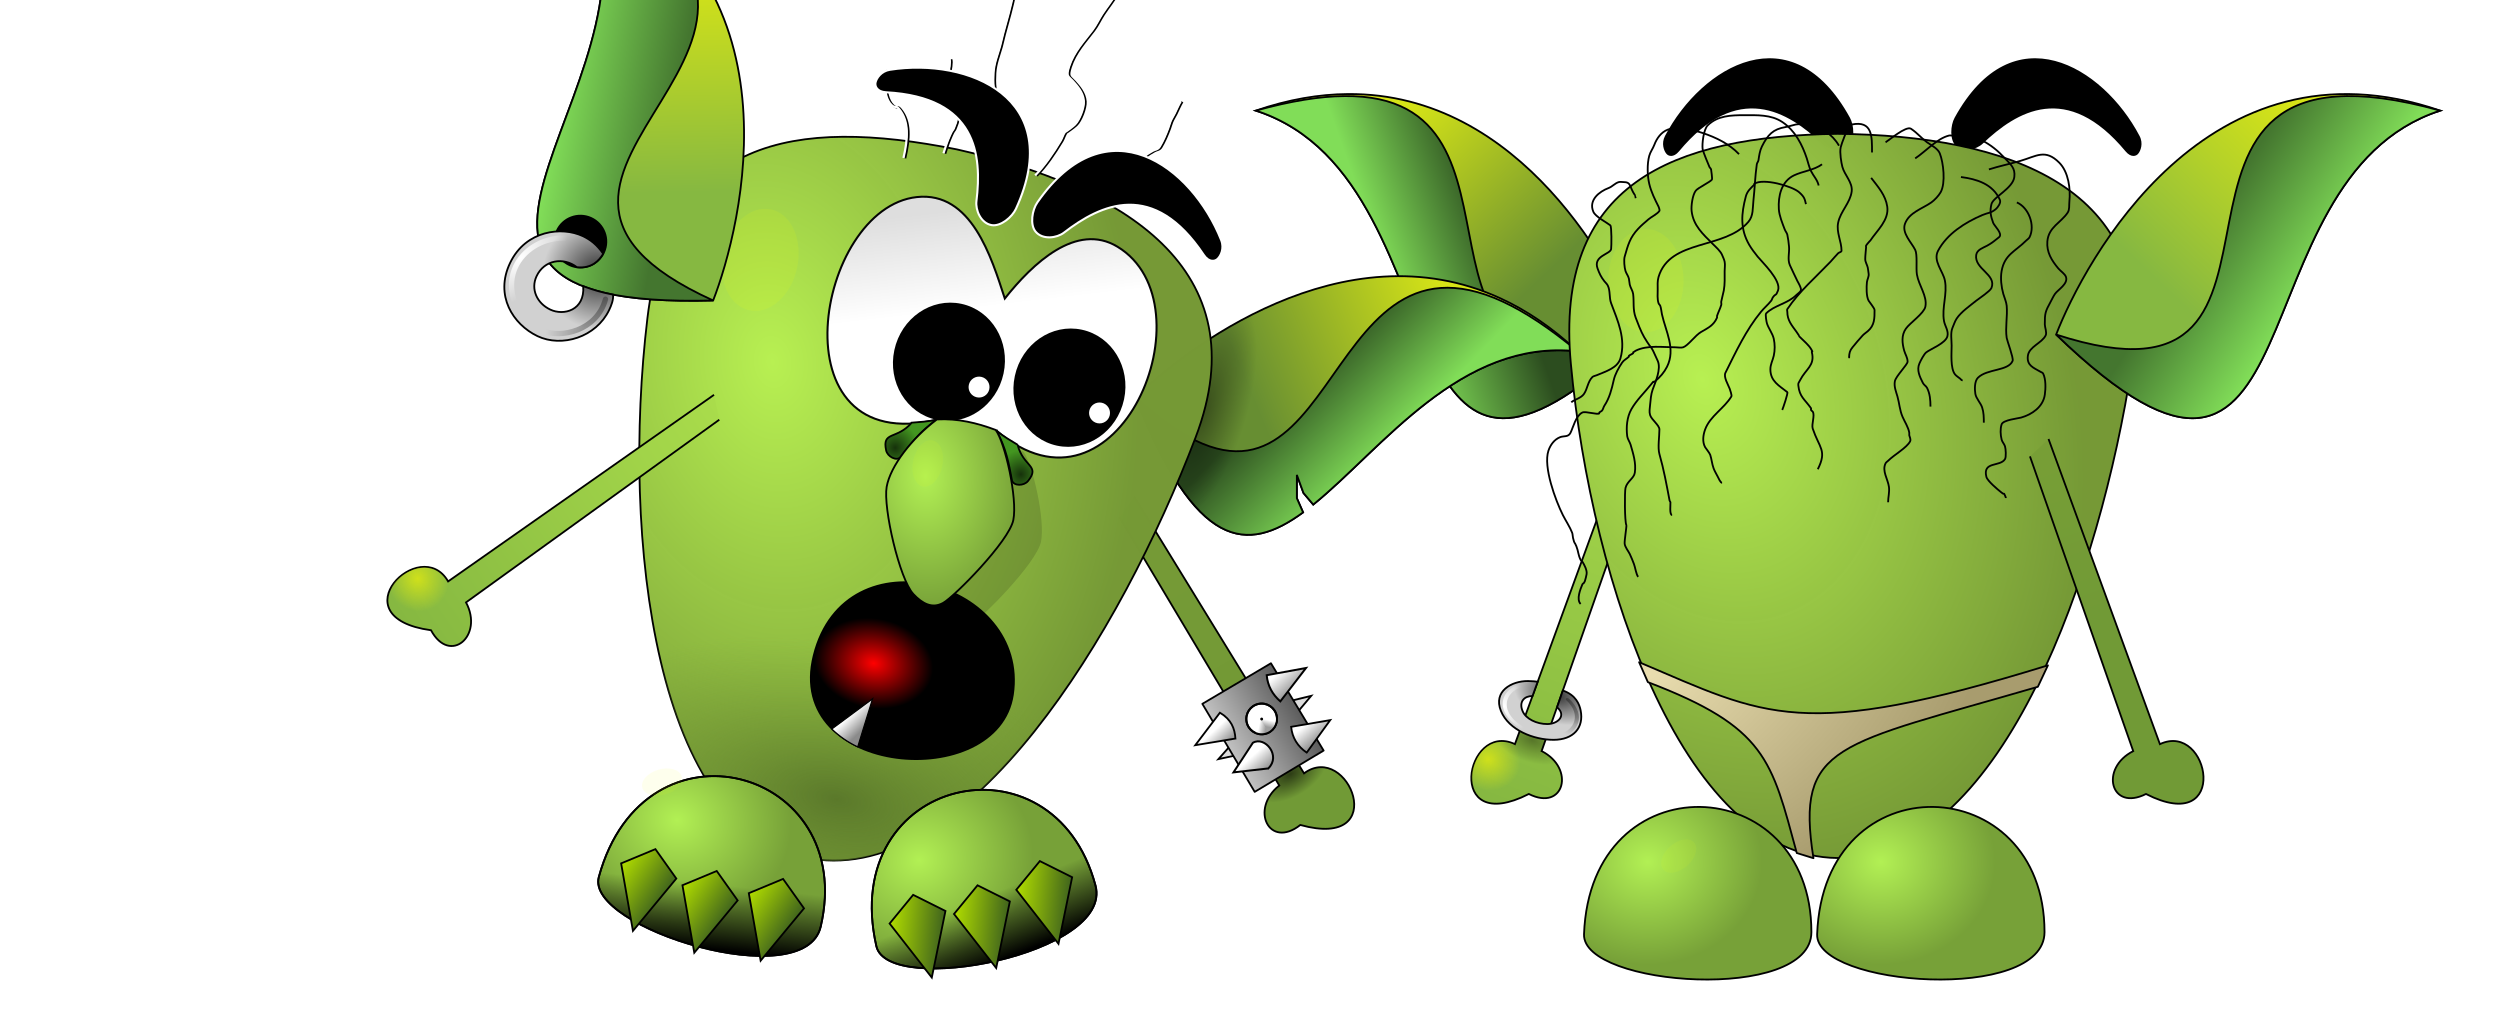 <?xml version="1.0" encoding="UTF-8" standalone="no"?>
<svg
   xmlns:dc="http://purl.org/dc/elements/1.1/"
   xmlns:cc="http://creativecommons.org/ns#"
   xmlns:rdf="http://www.w3.org/1999/02/22-rdf-syntax-ns#"
   xmlns:svg="http://www.w3.org/2000/svg"
   xmlns="http://www.w3.org/2000/svg"
   xmlns:xlink="http://www.w3.org/1999/xlink"
   xmlns:sodipodi="http://sodipodi.sourceforge.net/DTD/sodipodi-0.dtd"
   xmlns:inkscape="http://www.inkscape.org/namespaces/inkscape"
   sodipodi:docname="nabu.string.svg"
   inkscape:version="1.0 (4035a4fb49, 2020-05-01)"
   id="svg8"
   version="1.1"
   viewBox="0 0 360 146"
   height="146mm"
   width="360mm"
   inkscape:export-filename="D:\git\xcraft.ch\static\img\nabu.string.png"
   inkscape:export-xdpi="84.25"
   inkscape:export-ydpi="84.25">
  <defs
     id="defs2">
    <linearGradient
       id="linearGradient3075"
       inkscape:collect="always">
      <stop
         id="stop3071"
         offset="0"
         style="stop-color:#86b841;stop-opacity:1;" />
      <stop
         id="stop3073"
         offset="1"
         style="stop-color:#a9dc4b;stop-opacity:1" />
    </linearGradient>
    <linearGradient
       id="linearGradient3625"
       inkscape:collect="always">
      <stop
         id="stop3621"
         offset="0"
         style="stop-color:#e9ddaf;stop-opacity:1;" />
      <stop
         id="stop3623"
         offset="1"
         style="stop-color:#a89c6e;stop-opacity:1" />
    </linearGradient>
    <linearGradient
       id="linearGradient1518"
       inkscape:collect="always">
      <stop
         id="stop1514"
         offset="0"
         style="stop-color:#000000;stop-opacity:1;" />
      <stop
         id="stop1516"
         offset="1"
         style="stop-color:#000000;stop-opacity:0;" />
    </linearGradient>
    <linearGradient
       id="linearGradient1446"
       inkscape:collect="always">
      <stop
         id="stop1442"
         offset="0"
         style="stop-color:#ffffff;stop-opacity:1;" />
      <stop
         id="stop1444"
         offset="1"
         style="stop-color:#ffffff;stop-opacity:0;" />
    </linearGradient>
    <linearGradient
       id="linearGradient4518"
       inkscape:collect="always">
      <stop
         id="stop4514"
         offset="0"
         style="stop-color:#cfe01b;stop-opacity:1" />
      <stop
         id="stop4516"
         offset="1"
         style="stop-color:#d0e11a;stop-opacity:0" />
    </linearGradient>
    <linearGradient
       id="linearGradient4506"
       inkscape:collect="always">
      <stop
         id="stop4502"
         offset="0"
         style="stop-color:#000000;stop-opacity:0.606" />
      <stop
         id="stop4504"
         offset="1"
         style="stop-color:#000000;stop-opacity:0" />
    </linearGradient>
    <linearGradient
       inkscape:collect="always"
       id="linearGradient1875">
      <stop
         style="stop-color:#2f2f2f;stop-opacity:1"
         offset="0"
         id="stop1871" />
      <stop
         style="stop-color:#d1d1d1;stop-opacity:1"
         offset="1"
         id="stop1873" />
    </linearGradient>
    <linearGradient
       id="linearGradient1755"
       inkscape:collect="always">
      <stop
         id="stop1751"
         offset="0"
         style="stop-color:#2c4d1f;stop-opacity:1" />
      <stop
         id="stop1753"
         offset="1"
         style="stop-color:#81dd58;stop-opacity:1" />
    </linearGradient>
    <linearGradient
       id="linearGradient1749"
       inkscape:collect="always">
      <stop
         id="stop1745"
         offset="0"
         style="stop-color:#678e32;stop-opacity:1" />
      <stop
         id="stop1747"
         offset="1"
         style="stop-color:#d6e417;stop-opacity:1" />
    </linearGradient>
    <linearGradient
       inkscape:collect="always"
       id="linearGradient1729">
      <stop
         style="stop-color:#719a36;stop-opacity:1"
         offset="0"
         id="stop1725" />
      <stop
         style="stop-color:#789e36;stop-opacity:0.996"
         offset="1"
         id="stop1727" />
    </linearGradient>
    <linearGradient
       inkscape:collect="always"
       id="linearGradient1721">
      <stop
         style="stop-color:#86b841;stop-opacity:1;"
         offset="0"
         id="stop1717" />
      <stop
         style="stop-color:#a4d649;stop-opacity:1"
         offset="1"
         id="stop1719" />
    </linearGradient>
    <linearGradient
       inkscape:collect="always"
       id="linearGradient1705">
      <stop
         style="stop-color:#86b841;stop-opacity:1;"
         offset="0"
         id="stop1701" />
      <stop
         style="stop-color:#d6e417;stop-opacity:1"
         offset="1"
         id="stop1703" />
    </linearGradient>
    <linearGradient
       inkscape:collect="always"
       id="linearGradient1697">
      <stop
         style="stop-color:#44762f;stop-opacity:1"
         offset="0"
         id="stop1693" />
      <stop
         style="stop-color:#81dd58;stop-opacity:1"
         offset="1"
         id="stop1695" />
    </linearGradient>
    <linearGradient
       inkscape:collect="always"
       id="linearGradient1417">
      <stop
         style="stop-color:#b2f054;stop-opacity:1"
         offset="0"
         id="stop1413" />
      <stop
         style="stop-color:#77a138;stop-opacity:1"
         offset="1"
         id="stop1415" />
    </linearGradient>
    <linearGradient
       inkscape:collect="always"
       id="linearGradient1409">
      <stop
         style="stop-color:#b8f052;stop-opacity:1"
         offset="0"
         id="stop1405" />
      <stop
         style="stop-color:#759935;stop-opacity:0.996"
         offset="1"
         id="stop1407" />
    </linearGradient>
    <radialGradient
       inkscape:collect="always"
       xlink:href="#linearGradient1409"
       id="radialGradient1411"
       cx="109.663"
       cy="64.977"
       fx="109.663"
       fy="64.977"
       r="40.868"
       gradientTransform="matrix(0.575,1.688,-1.211,0.412,260.802,-157.246)"
       gradientUnits="userSpaceOnUse" />
    <radialGradient
       inkscape:collect="always"
       xlink:href="#linearGradient1417"
       id="radialGradient1427"
       cx="105.47"
       cy="130.007"
       fx="105.47"
       fy="130.007"
       r="16.485"
       gradientTransform="matrix(1,0,0,0.9,131.793,7.08)"
       gradientUnits="userSpaceOnUse" />
    <linearGradient
       inkscape:collect="always"
       xlink:href="#linearGradient1697"
       id="linearGradient1713"
       gradientUnits="userSpaceOnUse"
       x1="186.708"
       y1="34.634"
       x2="200.961"
       y2="43.823"
       gradientTransform="translate(130.171,-0.613)" />
    <linearGradient
       inkscape:collect="always"
       xlink:href="#linearGradient1705"
       id="linearGradient1715"
       gradientUnits="userSpaceOnUse"
       x1="177.623"
       y1="38.332"
       x2="199.248"
       y2="15.441"
       gradientTransform="translate(130.171,-0.613)" />
    <linearGradient
       inkscape:collect="always"
       xlink:href="#linearGradient1721"
       id="linearGradient1723"
       x1="75.628"
       y1="122.378"
       x2="95.029"
       y2="71.083"
       gradientUnits="userSpaceOnUse"
       gradientTransform="translate(140.789,-6.628)" />
    <linearGradient
       inkscape:collect="always"
       xlink:href="#linearGradient1729"
       id="linearGradient1731"
       x1="172.823"
       y1="95.594"
       x2="163.938"
       y2="71.252"
       gradientUnits="userSpaceOnUse"
       gradientTransform="translate(129.677,-6.628)" />
    <radialGradient
       inkscape:collect="always"
       xlink:href="#linearGradient1417"
       id="radialGradient1831"
       gradientUnits="userSpaceOnUse"
       gradientTransform="matrix(1,0,0,0.9,165.363,7.08)"
       cx="105.47"
       cy="130.007"
       fx="105.47"
       fy="130.007"
       r="16.485" />
    <filter
       inkscape:collect="always"
       style="color-interpolation-filters:sRGB"
       id="filter2168"
       x="-0.427"
       width="1.855"
       y="-0.312"
       height="1.624">
      <feGaussianBlur
         inkscape:collect="always"
         stdDeviation="1.935"
         id="feGaussianBlur2170" />
    </filter>
    <filter
       inkscape:collect="always"
       style="color-interpolation-filters:sRGB"
       id="filter2208"
       x="-0.256"
       width="1.512"
       y="-0.269"
       height="1.539">
      <feGaussianBlur
         inkscape:collect="always"
         stdDeviation="0.539"
         id="feGaussianBlur2210" />
    </filter>
    <radialGradient
       gradientUnits="userSpaceOnUse"
       gradientTransform="matrix(0.969,0.581,-0.537,0.896,239.476,-8.832)"
       r="4.229"
       fy="109.401"
       fx="34.64"
       cy="109.401"
       cx="34.64"
       id="radialGradient4520"
       xlink:href="#linearGradient4518"
       inkscape:collect="always" />
    <linearGradient
       y2="43.823"
       x2="200.961"
       y1="38.143"
       x1="184.871"
       gradientTransform="matrix(-1,0,0,1,402.058,-0.613)"
       gradientUnits="userSpaceOnUse"
       id="linearGradient2162"
       xlink:href="#linearGradient1755"
       inkscape:collect="always" />
    <linearGradient
       y2="15.441"
       x2="199.248"
       y1="38.332"
       x1="177.623"
       gradientTransform="matrix(-1,0,0,1,402.058,-0.613)"
       gradientUnits="userSpaceOnUse"
       id="linearGradient2164"
       xlink:href="#linearGradient1749"
       inkscape:collect="always" />
    <radialGradient
       r="8.028"
       fy="64.566"
       fx="81.118"
       cy="64.566"
       cx="81.118"
       gradientTransform="matrix(0.723,-0.014,0.234,0.536,145.078,66.645)"
       gradientUnits="userSpaceOnUse"
       id="radialGradient1483"
       xlink:href="#linearGradient1875"
       inkscape:collect="always" />
    <linearGradient
       inkscape:collect="always"
       xlink:href="#linearGradient1518"
       id="linearGradient1544"
       gradientUnits="userSpaceOnUse"
       x1="68.94"
       y1="68.502"
       x2="71.587"
       y2="63.724" />
    <filter
       inkscape:collect="always"
       style="color-interpolation-filters:sRGB"
       id="filter1977-64"
       x="-0.352"
       width="1.703"
       y="-0.086"
       height="1.171">
      <feGaussianBlur
         inkscape:collect="always"
         stdDeviation="0.358"
         id="feGaussianBlur1979-6" />
    </filter>
    <radialGradient
       r="4.496"
       fy="68.711"
       fx="70.371"
       cy="68.711"
       cx="70.371"
       gradientTransform="matrix(0.999,0.038,-0.074,1.964,5.12,-68.644)"
       gradientUnits="userSpaceOnUse"
       id="radialGradient1479"
       xlink:href="#linearGradient1446"
       inkscape:collect="always" />
    <filter
       height="1.047"
       y="-0.024"
       width="1.103"
       x="-0.051"
       id="filter1510-4"
       style="color-interpolation-filters:sRGB"
       inkscape:collect="always">
      <feGaussianBlur
         id="feGaussianBlur1512-4"
         stdDeviation="0.129"
         inkscape:collect="always" />
    </filter>
    <radialGradient
       gradientUnits="userSpaceOnUse"
       gradientTransform="matrix(0.95,0.311,-0.173,0.528,104.964,7.472)"
       r="5.839"
       fy="104.683"
       fx="140.831"
       cy="104.683"
       cx="140.831"
       id="radialGradient4510-0"
       xlink:href="#linearGradient4506"
       inkscape:collect="always" />
    <radialGradient
       gradientUnits="userSpaceOnUse"
       gradientTransform="matrix(0.434,1.086,-1.608,0.642,345.278,-25.782)"
       r="29.439"
       fy="84.16"
       fx="63.357"
       cy="84.16"
       cx="63.357"
       id="radialGradient3627"
       xlink:href="#linearGradient3625"
       inkscape:collect="always" />
    <linearGradient
       gradientUnits="userSpaceOnUse"
       y2="94.834"
       x2="83.634"
       y1="94.77"
       x1="86.425"
       id="linearGradient1329"
       xlink:href="#linearGradient1327"
       inkscape:collect="always"
       gradientTransform="rotate(47.982,93.63,142.339)" />
    <linearGradient
       id="linearGradient1327"
       inkscape:collect="always">
      <stop
         id="stop1323"
         offset="0"
         style="stop-color:#8b8b8b;stop-opacity:1" />
      <stop
         id="stop1325"
         offset="1"
         style="stop-color:#ffffff;stop-opacity:1" />
    </linearGradient>
    <filter
       height="1.624"
       y="-0.312"
       width="1.855"
       x="-0.427"
       id="filter2168-0"
       style="color-interpolation-filters:sRGB"
       inkscape:collect="always">
      <feGaussianBlur
         id="feGaussianBlur2170-3"
         stdDeviation="1.935"
         inkscape:collect="always" />
    </filter>
    <radialGradient
       gradientUnits="userSpaceOnUse"
       gradientTransform="matrix(0.088,2.022,-1.423,0.062,230.504,-190.448)"
       r="9.554"
       fy="76.112"
       fx="125.767"
       cy="76.112"
       cx="125.767"
       id="radialGradient1419"
       xlink:href="#linearGradient1417"
       inkscape:collect="always" />
    <radialGradient
       inkscape:collect="always"
       xlink:href="#linearGradient2180"
       id="radialGradient2182"
       cx="77.238"
       cy="97.378"
       fx="77.238"
       fy="97.378"
       r="19.713"
       gradientTransform="matrix(0.429,0.084,-0.063,0.321,98.813,57.775)"
       gradientUnits="userSpaceOnUse" />
    <linearGradient
       inkscape:collect="always"
       id="linearGradient2180">
      <stop
         style="stop-color:#ff0000;stop-opacity:1"
         offset="0"
         id="stop2176" />
      <stop
         style="stop-color:#000000;stop-opacity:1"
         offset="1"
         id="stop2178" />
    </linearGradient>
    <linearGradient
       inkscape:collect="always"
       xlink:href="#linearGradient1232"
       id="linearGradient1238"
       gradientUnits="userSpaceOnUse"
       x1="137.616"
       y1="99.388"
       x2="138.527"
       y2="99.853"
       gradientTransform="translate(-128.859,77.147)" />
    <linearGradient
       inkscape:collect="always"
       id="linearGradient1232">
      <stop
         style="stop-color:#ffffff;stop-opacity:1;"
         offset="0"
         id="stop1228" />
      <stop
         style="stop-color:#9d9d9d;stop-opacity:1"
         offset="1"
         id="stop1230" />
    </linearGradient>
    <linearGradient
       inkscape:collect="always"
       xlink:href="#linearGradient1232"
       id="linearGradient1234"
       x1="137.799"
       y1="99.094"
       x2="138.759"
       y2="99.506"
       gradientUnits="userSpaceOnUse"
       gradientTransform="translate(-36.358,44.774)" />
    <linearGradient
       inkscape:collect="always"
       xlink:href="#linearGradient1190"
       id="linearGradient1216"
       x1="140.331"
       y1="93.212"
       x2="141.913"
       y2="96.018"
       gradientUnits="userSpaceOnUse"
       gradientTransform="rotate(-23.599,125.347,64.636)" />
    <linearGradient
       inkscape:collect="always"
       id="linearGradient1190">
      <stop
         style="stop-color:#ffffff;stop-opacity:1;"
         offset="0"
         id="stop1186" />
      <stop
         style="stop-color:#9a9a9a;stop-opacity:1"
         offset="1"
         id="stop1188" />
    </linearGradient>
    <radialGradient
       inkscape:collect="always"
       xlink:href="#linearGradient4528"
       id="radialGradient4532"
       cx="133.577"
       cy="45.323"
       fx="133.577"
       fy="45.323"
       r="10.605"
       gradientTransform="matrix(0.585,0.175,-0.462,1.539,115.877,-34.125)"
       gradientUnits="userSpaceOnUse" />
    <linearGradient
       inkscape:collect="always"
       id="linearGradient4528">
      <stop
         style="stop-color:#000000;stop-opacity:0.463"
         offset="0"
         id="stop4524" />
      <stop
         style="stop-color:#000000;stop-opacity:0"
         offset="1"
         id="stop4526" />
    </linearGradient>
    <radialGradient
       inkscape:collect="always"
       xlink:href="#linearGradient4518"
       id="radialGradient4520-9"
       cx="34.64"
       cy="109.401"
       fx="34.64"
       fy="109.401"
       r="4.229"
       gradientTransform="matrix(0.463,1.031,-0.953,0.428,148.364,0.78)"
       gradientUnits="userSpaceOnUse" />
    <radialGradient
       inkscape:collect="always"
       xlink:href="#linearGradient4506"
       id="radialGradient4510"
       cx="140.831"
       cy="104.683"
       fx="140.831"
       fy="104.683"
       r="5.839"
       gradientTransform="matrix(0.857,-0.515,0.286,0.476,35.155,134.17)"
       gradientUnits="userSpaceOnUse" />
    <filter
       height="1.539"
       y="-0.269"
       width="1.512"
       x="-0.256"
       id="filter2208-7"
       style="color-interpolation-filters:sRGB"
       inkscape:collect="always">
      <feGaussianBlur
         id="feGaussianBlur2210-6"
         stdDeviation="0.539"
         inkscape:collect="always" />
    </filter>
    <linearGradient
       inkscape:collect="always"
       xlink:href="#linearGradient1190"
       id="linearGradient1208"
       x1="143.202"
       y1="100.961"
       x2="144.552"
       y2="103.431"
       gradientUnits="userSpaceOnUse"
       gradientTransform="rotate(-23.599,125.347,64.636)" />
    <linearGradient
       inkscape:collect="always"
       xlink:href="#linearGradient1190"
       id="linearGradient1200"
       x1="136.381"
       y1="103.002"
       x2="137.745"
       y2="105.289"
       gradientUnits="userSpaceOnUse"
       gradientTransform="rotate(-23.599,125.347,64.636)" />
    <linearGradient
       inkscape:collect="always"
       xlink:href="#linearGradient1190"
       id="linearGradient1192"
       x1="132.081"
       y1="98.056"
       x2="133.378"
       y2="100.16"
       gradientUnits="userSpaceOnUse"
       gradientTransform="rotate(-23.599,125.347,64.636)" />
    <linearGradient
       gradientTransform="rotate(-43.153,167.809,156.135)"
       gradientUnits="userSpaceOnUse"
       y2="98.971"
       x2="205.855"
       y1="98.971"
       x1="194.019"
       id="linearGradient2000"
       xlink:href="#linearGradient1998"
       inkscape:collect="always" />
    <linearGradient
       id="linearGradient1998"
       inkscape:collect="always">
      <stop
         id="stop1994"
         offset="0"
         style="stop-color:#c3c3c3;stop-opacity:1" />
      <stop
         id="stop1996"
         offset="1"
         style="stop-color:#5b5b5b;stop-opacity:1" />
    </linearGradient>
    <radialGradient
       inkscape:collect="always"
       xlink:href="#linearGradient1446"
       id="radialGradient1448-9"
       cx="70.371"
       cy="68.711"
       fx="70.371"
       fy="68.711"
       r="4.496"
       gradientTransform="matrix(0.999,0.038,-0.074,1.964,5.12,-68.644)"
       gradientUnits="userSpaceOnUse" />
    <filter
       inkscape:collect="always"
       style="color-interpolation-filters:sRGB"
       id="filter1510-1"
       x="-0.051"
       width="1.103"
       y="-0.024"
       height="1.047">
      <feGaussianBlur
         inkscape:collect="always"
         stdDeviation="0.129"
         id="feGaussianBlur1512-40" />
    </filter>
    <linearGradient
       inkscape:collect="always"
       xlink:href="#linearGradient1518"
       id="linearGradient1520-5"
       x1="68.94"
       y1="68.502"
       x2="71.587"
       y2="63.724"
       gradientUnits="userSpaceOnUse" />
    <filter
       height="1.171"
       y="-0.086"
       width="1.703"
       x="-0.352"
       id="filter1977-7"
       style="color-interpolation-filters:sRGB"
       inkscape:collect="always">
      <feGaussianBlur
         id="feGaussianBlur1979-1"
         stdDeviation="0.358"
         inkscape:collect="always" />
    </filter>
    <radialGradient
       gradientUnits="userSpaceOnUse"
       gradientTransform="matrix(0.911,0.412,-0.413,0.912,38.959,-52.937)"
       r="8.028"
       fy="64.566"
       fx="81.118"
       cy="64.566"
       cx="81.118"
       id="radialGradient1877-5"
       xlink:href="#linearGradient1875"
       inkscape:collect="always" />
    <radialGradient
       r="3.393"
       fy="71.61"
       fx="120.713"
       cy="71.61"
       cx="120.713"
       gradientTransform="matrix(-0.968,-0.252,-0.261,1.003,282.538,26.901)"
       gradientUnits="userSpaceOnUse"
       id="radialGradient1845"
       xlink:href="#linearGradient1839"
       inkscape:collect="always" />
    <linearGradient
       id="linearGradient1839"
       inkscape:collect="always">
      <stop
         id="stop1835"
         offset="0"
         style="stop-color:#16320b;stop-opacity:1" />
      <stop
         id="stop1837"
         offset="1"
         style="stop-color:#439620;stop-opacity:1" />
    </linearGradient>
    <linearGradient
       y2="145.091"
       x2="107.305"
       y1="142"
       x1="99.118"
       gradientTransform="rotate(-14.918,69.515,-46.093)"
       gradientUnits="userSpaceOnUse"
       id="linearGradient1823"
       xlink:href="#linearGradient1791"
       inkscape:collect="always" />
    <linearGradient
       id="linearGradient1791"
       inkscape:collect="always">
      <stop
         id="stop1787"
         offset="0"
         style="stop-color:#aeda00;stop-opacity:1" />
      <stop
         id="stop1789"
         offset="1"
         style="stop-color:#305321;stop-opacity:1" />
    </linearGradient>
    <linearGradient
       y2="145.091"
       x2="107.305"
       y1="142"
       x1="99.118"
       gradientTransform="rotate(-14.918,78.34,-10.093)"
       gradientUnits="userSpaceOnUse"
       id="linearGradient1825"
       xlink:href="#linearGradient1791"
       inkscape:collect="always" />
    <linearGradient
       y2="145.091"
       x2="107.305"
       y1="142"
       x1="99.118"
       gradientTransform="rotate(-14.918,78.955,26.009)"
       gradientUnits="userSpaceOnUse"
       id="linearGradient1827"
       xlink:href="#linearGradient1791"
       inkscape:collect="always" />
    <linearGradient
       gradientTransform="rotate(-14.918,92.45,24.566)"
       y2="147.703"
       x2="113.952"
       y1="138.388"
       x1="112.782"
       gradientUnits="userSpaceOnUse"
       id="linearGradient1829"
       xlink:href="#linearGradient1811"
       inkscape:collect="always" />
    <linearGradient
       inkscape:collect="always"
       id="linearGradient1811">
      <stop
         style="stop-color:#000000;stop-opacity:0"
         offset="0"
         id="stop1807" />
      <stop
         style="stop-color:#000000;stop-opacity:1"
         offset="1"
         id="stop1809" />
    </linearGradient>
    <radialGradient
       r="16.485"
       fy="130.007"
       fx="105.47"
       cy="130.007"
       cx="105.47"
       gradientTransform="matrix(0.966,-0.257,0.232,0.87,0.321,37.874)"
       gradientUnits="userSpaceOnUse"
       id="radialGradient1831-9"
       xlink:href="#linearGradient1417"
       inkscape:collect="always" />
    <linearGradient
       y2="145.091"
       x2="107.305"
       y1="142"
       x1="99.118"
       gradientTransform="rotate(13.142,161.618,174.063)"
       gradientUnits="userSpaceOnUse"
       id="linearGradient1801"
       xlink:href="#linearGradient1791"
       inkscape:collect="always" />
    <linearGradient
       gradientTransform="rotate(13.142,161.807,132.013)"
       gradientUnits="userSpaceOnUse"
       y2="145.091"
       x2="107.305"
       y1="142"
       x1="99.118"
       id="linearGradient1793"
       xlink:href="#linearGradient1791"
       inkscape:collect="always" />
    <linearGradient
       y2="145.091"
       x2="107.305"
       y1="142"
       x1="99.118"
       gradientTransform="rotate(13.142,171.058,92.109)"
       gradientUnits="userSpaceOnUse"
       id="linearGradient1797"
       xlink:href="#linearGradient1791"
       inkscape:collect="always" />
    <linearGradient
       gradientTransform="rotate(13.142,155.809,89.985)"
       gradientUnits="userSpaceOnUse"
       y2="147.703"
       x2="113.952"
       y1="138.388"
       x1="112.782"
       id="linearGradient1805"
       xlink:href="#linearGradient1811"
       inkscape:collect="always" />
    <radialGradient
       gradientUnits="userSpaceOnUse"
       gradientTransform="matrix(0.978,0.21,-0.218,1.013,26.465,-33.413)"
       r="3.393"
       fy="71.61"
       fx="120.713"
       cy="71.61"
       cx="120.713"
       id="radialGradient1841"
       xlink:href="#linearGradient1839"
       inkscape:collect="always" />
    <linearGradient
       gradientTransform="rotate(-11.477,172.521,80.586)"
       gradientUnits="userSpaceOnUse"
       y2="69.913"
       x2="163.868"
       y1="121.208"
       x1="181.727"
       id="linearGradient1731-6"
       xlink:href="#linearGradient1729-0"
       inkscape:collect="always" />
    <linearGradient
       id="linearGradient1729-0"
       inkscape:collect="always">
      <stop
         id="stop1725-7"
         offset="0"
         style="stop-color:#719a36;stop-opacity:1" />
      <stop
         id="stop1727-9"
         offset="1"
         style="stop-color:#759935;stop-opacity:0.996" />
    </linearGradient>
    <linearGradient
       gradientTransform="rotate(34.887,118.777,78.337)"
       gradientUnits="userSpaceOnUse"
       y2="71.083"
       x2="95.029"
       y1="122.378"
       x1="75.628"
       id="linearGradient1723-0"
       xlink:href="#linearGradient3075"
       inkscape:collect="always" />
    <radialGradient
       gradientUnits="userSpaceOnUse"
       gradientTransform="matrix(0.974,0.227,-0.205,0.876,21.424,-19.721)"
       r="16.485"
       fy="130.007"
       fx="105.47"
       cy="130.007"
       cx="105.47"
       id="radialGradient1427-6"
       xlink:href="#linearGradient1417"
       inkscape:collect="always" />
    <linearGradient
       gradientTransform="rotate(12.122,108.137,284.952)"
       gradientUnits="userSpaceOnUse"
       y2="29.522"
       x2="84.038"
       y1="43.182"
       x1="88.676"
       id="linearGradient1341"
       xlink:href="#linearGradient1337"
       inkscape:collect="always" />
    <linearGradient
       id="linearGradient1337"
       inkscape:collect="always">
      <stop
         id="stop1333"
         offset="0"
         style="stop-color:#ffffff;stop-opacity:1;" />
      <stop
         id="stop1335"
         offset="1"
         style="stop-color:#dedede;stop-opacity:1" />
    </linearGradient>
    <filter
       height="1.458"
       y="-0.229"
       width="1.656"
       x="-0.328"
       id="filter1319"
       style="color-interpolation-filters:sRGB"
       inkscape:collect="always">
      <feGaussianBlur
         id="feGaussianBlur1321"
         stdDeviation="2.574"
         inkscape:collect="always" />
    </filter>
    <radialGradient
       gradientUnits="userSpaceOnUse"
       gradientTransform="matrix(1.349,0.276,-0.146,0.71,-33.198,-6.994)"
       r="30.675"
       fy="122.489"
       fx="127.15"
       cy="122.489"
       cx="127.15"
       id="radialGradient2040"
       xlink:href="#linearGradient2036"
       inkscape:collect="always" />
    <linearGradient
       id="linearGradient2036"
       inkscape:collect="always">
      <stop
         id="stop2032"
         offset="0"
         style="stop-color:#506c26;stop-opacity:0.774" />
      <stop
         id="stop2034"
         offset="1"
         style="stop-color:#739935;stop-opacity:0;" />
    </linearGradient>
    <radialGradient
       gradientUnits="userSpaceOnUse"
       gradientTransform="matrix(0.207,1.772,-1.27,0.149,171.076,-151.88)"
       r="40.868"
       fy="64.977"
       fx="109.663"
       cy="64.977"
       cx="109.663"
       id="radialGradient1411-1"
       xlink:href="#linearGradient1409"
       inkscape:collect="always" />
    <linearGradient
       gradientTransform="matrix(-0.738,-0.675,-0.675,0.738,258.045,119.253)"
       y2="43.823"
       x2="200.961"
       y1="34.634"
       x1="186.708"
       gradientUnits="userSpaceOnUse"
       id="linearGradient1713-5"
       xlink:href="#linearGradient1697"
       inkscape:collect="always" />
    <linearGradient
       gradientTransform="matrix(-0.738,-0.675,-0.675,0.738,258.045,119.253)"
       y2="15.441"
       x2="199.248"
       y1="38.332"
       x1="177.623"
       gradientUnits="userSpaceOnUse"
       id="linearGradient1715-7"
       xlink:href="#linearGradient1705"
       inkscape:collect="always" />
    <linearGradient
       gradientTransform="rotate(24.286,145.068,47.397)"
       gradientUnits="userSpaceOnUse"
       y2="43.823"
       x2="200.961"
       y1="38.143"
       x1="184.871"
       id="linearGradient1699"
       xlink:href="#linearGradient1755"
       inkscape:collect="always" />
    <linearGradient
       gradientTransform="rotate(24.286,145.068,47.397)"
       gradientUnits="userSpaceOnUse"
       y2="15.441"
       x2="199.248"
       y1="38.332"
       x1="177.623"
       id="linearGradient1707"
       xlink:href="#linearGradient1749"
       inkscape:collect="always" />
  </defs>
  <sodipodi:namedview
     inkscape:object-paths="true"
     inkscape:snap-global="false"
     inkscape:window-maximized="0"
     inkscape:window-y="179"
     inkscape:window-x="489"
     inkscape:window-height="1429"
     inkscape:window-width="2682"
     showgrid="false"
     inkscape:document-rotation="0"
     inkscape:current-layer="layer2"
     inkscape:document-units="mm"
     inkscape:cy="275.90551"
     inkscape:cx="680.31496"
     inkscape:zoom="1.5360532"
     inkscape:pageshadow="2"
     inkscape:pageopacity="0.0"
     borderopacity="1.0"
     bordercolor="#666666"
     pagecolor="#ffffff"
     id="base"
     showguides="false" />
  <g
     inkscape:groupmode="layer"
     id="layer2"
     inkscape:label="Smiley"
     style="display:inline">
    <path
       id="path2158"
       style="fill:url(#linearGradient2164);fill-opacity:1;stroke:#000000;stroke-width:0.265px;stroke-linecap:butt;stroke-linejoin:miter;stroke-opacity:1"
       d="m 194.071,13.542 c 25.062,-0.2 38.626,25.731 42.072,34.634 -17.02,16.428 -23.846,13.908 -28.812,5.151 l 1.658,-1.492 1.38,-3.062 -1.94,1.983 -1.969,0.943 c -5.72,-11.332 -9.483,-30.539 -25.621,-35.77 4.723,-1.621 9.132,-2.354 13.233,-2.386 z" />
    <path
       sodipodi:nodetypes="sccccs"
       id="path2160"
       style="fill:url(#linearGradient2162);fill-opacity:1;stroke:#000000;stroke-width:0.265px;stroke-linecap:butt;stroke-linejoin:miter;stroke-opacity:1"
       d="m 193.536,13.834 c 30.516,-0.351 4.328,46.802 42.607,34.342 -17.02,16.428 -23.846,13.908 -28.812,5.151 l -0.872,-1.627 c -5.72,-11.332 -9.483,-30.539 -25.621,-35.77 5.074,-1.408 9.248,-2.055 12.698,-2.095 z" />
    <path
       sodipodi:nodetypes="ccccc"
       id="path1339-7"
       d="m 163.317,71.491 24.463,39.873 c 6.36,-4.733 12.684,11.107 -0.535,7.432 -4.485,3.539 -7.32,-2.285 -3.031,-5.685 L 161.196,74.479"
       style="display:inline;fill:url(#linearGradient1731-6);fill-opacity:1;stroke:#000000;stroke-width:0.265px;stroke-linecap:butt;stroke-linejoin:miter;stroke-opacity:1"
       inkscape:transform-center-x="-61.497302"
       inkscape:transform-center-y="-24.797859" />
    <path
       id="path1389"
       style="display:inline;fill:url(#linearGradient1707);fill-opacity:1;stroke:#000000;stroke-width:0.265px;stroke-linecap:butt;stroke-linejoin:miter;stroke-opacity:1"
       d="m 216.091,42.974 c -22.762,-10.49 -45.791,7.568 -52.594,14.265 8.757,21.974 16.015,22.485 24.144,16.545 l -0.897,-2.042 0.002,-3.358 0.953,2.606 1.407,1.67 c 9.875,-7.977 21.204,-23.936 38.065,-22.067 -3.638,-3.42 -7.356,-5.901 -11.08,-7.618 z"
       inkscape:transform-center-x="-27.406201"
       inkscape:transform-center-y="5.0951361" />
    <path
       id="path1391"
       style="display:inline;fill:url(#linearGradient1699);fill-opacity:1;stroke:#000000;stroke-width:0.265px;stroke-linecap:butt;stroke-linejoin:miter;stroke-opacity:1"
       d="m 216.459,43.46 c -27.671,-12.871 -23.194,40.88 -52.961,13.779 8.757,21.974 16.015,22.485 24.144,16.545 l -0.897,-2.042 0.002,-3.358 0.953,2.606 1.407,1.67 c 9.875,-7.977 21.204,-23.936 38.065,-22.067 -4.046,-3.371 -7.585,-5.677 -10.713,-7.132 z"
       inkscape:transform-center-x="-27.406201"
       inkscape:transform-center-y="5.9272817" />
    <path
       inkscape:transform-center-y="-48.683491"
       inkscape:transform-center-x="-16.670325"
       style="display:inline;fill:url(#radialGradient1411-1);fill-opacity:1;stroke:#000000;stroke-width:0.265px;stroke-linecap:butt;stroke-linejoin:miter;stroke-opacity:1"
       d="m 137.775,21.509 c 23.798,5.368 43.659,17.12 34.391,41.48 -10.744,28.24 -32.693,64.389 -55.305,60.666 C 94.248,119.933 89.43,77.518 93.23,45.8 96.321,20.002 114.344,16.819 137.775,21.509 Z"
       id="path1285-5"
       sodipodi:nodetypes="cszsc" />
    <path
       inkscape:transform-center-y="-15.83574"
       inkscape:transform-center-x="-5.6853809"
       sodipodi:nodetypes="cscsc"
       id="path2030"
       d="m 95.09,95.189 c 7.366,-11.665 21.12,-10.186 27.974,-9.327 6.864,0.86 24.661,5.344 26.425,18.794 -9.722,12.784 -22.71,21.245 -33.399,19.006 -13.429,-2.813 -19.436,-20.856 -21.001,-28.473 z"
       style="display:inline;fill:url(#radialGradient2040);fill-opacity:1;stroke:none;stroke-width:0.265px;stroke-linecap:butt;stroke-linejoin:miter;stroke-opacity:1" />
    <path
       transform="rotate(12.122,108.137,284.952)"
       inkscape:transform-center-y="-43.605121"
       inkscape:transform-center-x="-15.21425"
       style="display:inline;opacity:0.373;fill:#000000;fill-opacity:1;stroke:none;stroke-width:0.267;stroke-linecap:butt;stroke-linejoin:miter;stroke-miterlimit:4;stroke-dasharray:none;stroke-opacity:1;filter:url(#filter1319)"
       d="m 91.715,61.979 c -2.944,3.378 -5.144,7.967 -5.036,11.005 0.108,3.038 4.611,12.637 7.007,14.297 1.567,1.086 3.114,1.529 4.469,0.328 1.355,-1.201 7.403,-10.629 7.36,-13.78 -0.043,-3.15 -3.497,-10.646 -5.213,-12.148 -2.848,-0.418 -5.664,-0.492 -8.587,0.298 z"
       id="path1143"
       sodipodi:nodetypes="cssssccc" />
    <path
       inkscape:transform-center-y="-73.387426"
       inkscape:transform-center-x="-17.24975"
       sodipodi:nodetypes="ccscsc"
       id="path1331"
       d="m 143.482,62.008 c -2.12,-0.169 -6.521,-0.662 -8.505,-1.588 -23.628,5.641 -17.521,-30.469 -2.953,-32.042 7.855,-0.849 10.729,8.657 12.668,14.609 4.006,-5.051 10.319,-11.028 16.216,-7.465 13.77,8.319 0.139,41.58 -17.426,26.487 z"
       style="display:inline;fill:url(#linearGradient1341);fill-opacity:1;stroke:#040404;stroke-width:0.294;stroke-linecap:butt;stroke-linejoin:miter;stroke-miterlimit:4;stroke-dasharray:none;stroke-opacity:1" />
    <path
       inkscape:transform-center-y="7.4645019"
       inkscape:transform-center-x="9.4128049"
       style="display:inline;fill:url(#radialGradient1427-6);fill-opacity:1;stroke:#000000;stroke-width:0.265px;stroke-linecap:butt;stroke-linejoin:miter;stroke-opacity:1"
       d="m 86.227,126.298 c 6.593,-24.176 37.285,-15.695 31.957,7.133 -2.323,9.952 -33.938,0.13 -31.957,-7.133 z"
       id="path1299-9"
       sodipodi:nodetypes="sss" />
    <path
       style="display:inline;fill:url(#linearGradient1723-0);fill-opacity:1;stroke:#000000;stroke-width:0.265px;stroke-linecap:butt;stroke-linejoin:miter;stroke-opacity:1"
       d="M 102.82,56.854 64.529,83.725 c -3.956,-6.87 -16.053,5.153 -2.462,7.033 2.71,5.03 7.625,0.811 5.04,-4.013 L 103.579,60.438"
       id="path1333-7"
       sodipodi:nodetypes="ccccc"
       inkscape:transform-center-x="45.389401"
       inkscape:transform-center-y="-45.55097" />
    <path
       inkscape:transform-center-y="-57.254219"
       inkscape:transform-center-x="-5.6154263"
       style="display:inline;fill:url(#radialGradient1841);fill-opacity:1;stroke:#000000;stroke-width:0.265px;stroke-linecap:butt;stroke-linejoin:miter;stroke-opacity:1"
       d="m 131.29,60.865 c -2.178,2.512 -4.293,1.15 -3.686,3.994 0.191,0.895 1.473,1.584 2.084,0.979 1.662,-2.17 2.782,-3.693 5.245,-5.43 -1.154,0.312 -2.779,0.378 -3.643,0.456 z"
       id="path1971"
       sodipodi:nodetypes="csccc" />
    <ellipse
       transform="rotate(12.122)"
       inkscape:transform-center-y="-68.392094"
       inkscape:transform-center-x="-11.048132"
       ry="8.539"
       rx="8.041"
       cy="22.243"
       cx="144.542"
       id="path1765"
       style="display:inline;fill:#000000;fill-opacity:1;stroke:none;stroke-width:1.073;stroke-linecap:round;stroke-linejoin:round;stroke-miterlimit:4;stroke-dasharray:none;stroke-opacity:1" />
    <circle
       transform="rotate(12.122)"
       inkscape:transform-center-y="-63.165235"
       inkscape:transform-center-x="-14.32411"
       r="1.507"
       style="display:inline;fill:#ffffff;fill-opacity:1;stroke-width:0.06;stroke-linecap:round;stroke-linejoin:round"
       id="path1307"
       cx="149.544"
       cy="24.891" />
    <path
       inkscape:transform-center-y="-109.76837"
       inkscape:transform-center-x="-19.134852"
       id="path1777"
       d="m 143.607,22.359 c 0.174,-0.896 0.705,-1.521 1.093,-2.278 0.911,-1.779 -0.346,0.645 0.369,-0.874 0.052,-0.111 0.142,-0.19 0.187,-0.306 0.069,-0.18 0.094,-0.552 0.16,-0.745 0.144,-0.424 0.207,-0.649 0.116,-1.101 -0.23,-1.137 -0.987,-1.833 -1.558,-2.587 -0.699,-0.922 -0.747,-2.588 -0.66,-3.954 0.086,-1.351 0.572,-2.516 0.934,-3.785 0.17,-0.597 0.282,-1.212 0.449,-1.81 0.541,-1.939 1.071,-3.859 1.494,-5.83"
       style="display:inline;fill:none;stroke:#000000;stroke-width:0.317px;stroke-linecap:butt;stroke-linejoin:miter;stroke-opacity:1" />
    <path
       inkscape:transform-center-y="-105.15258"
       inkscape:transform-center-x="-11.460969"
       id="path1779"
       d="m 136.106,22.134 c 0.219,-0.646 0.402,-1.312 0.658,-1.938 0.885,-2.165 0.536,-0.735 1.129,-2.443 0.667,-1.922 -1.589,-2.226 -1.758,-3.063 -0.033,-0.162 -0.013,-0.346 -0.009,-0.522 0.032,-1.327 1.187,-4.809 0.845,-5.623"
       style="display:inline;fill:none;stroke:#000000;stroke-width:0.317px;stroke-linecap:butt;stroke-linejoin:miter;stroke-opacity:1" />
    <path
       inkscape:transform-center-y="-104.05028"
       inkscape:transform-center-x="-3.608314"
       id="path1781"
       d="m 130.346,22.803 c 0.639,-2.788 0.853,-5.286 -0.655,-7.072 -0.398,-0.471 -0.401,-0.161 -0.773,-0.339 -0.406,-0.194 -0.754,-0.719 -0.941,-1.242 -0.282,-0.791 -0.357,-1.844 -0.372,-2.766 -0.004,-0.215 0.024,-0.939 -0.022,-1.304"
       style="display:inline;fill:none;stroke:#000000;stroke-width:0.317px;stroke-linecap:butt;stroke-linejoin:miter;stroke-opacity:1" />
    <path
       inkscape:transform-center-y="-108.30255"
       inkscape:transform-center-x="-29.55112"
       id="path1783"
       d="m 149.312,25.317 c 1.402,-1.465 2.55,-3.142 3.674,-5.016 0.236,-0.393 0.353,-0.916 0.631,-1.251 0.036,-0.044 0.091,-0.027 0.133,-0.058 0.439,-0.328 0.893,-0.62 1.306,-1.019 0.593,-0.575 1.343,-2.393 1.267,-3.367 -0.096,-1.221 -0.95,-2.173 -1.562,-2.848 -0.713,-0.785 -1.04,-0.659 -0.572,-2.116 0.677,-2.109 2.177,-3.685 3.363,-5.256 0.537,-0.711 0.909,-1.541 1.4,-2.299 0.668,-1.031 1.433,-1.923 2.039,-3.027"
       style="display:inline;fill:none;stroke:#000000;stroke-width:0.317px;stroke-linecap:butt;stroke-linejoin:miter;stroke-opacity:1" />
    <path
       inkscape:transform-center-y="-99.479181"
       inkscape:transform-center-x="-39.97535"
       id="path1785"
       d="m 160.889,27.371 c 1.569,-2.047 2.097,-2.849 4.1,-4.751 0.393,-0.373 0.839,-0.6 1.27,-0.853 0.307,-0.18 0.714,-0.154 0.968,-0.572 0.486,-0.798 0.897,-1.76 1.24,-2.679 0.119,-0.318 0.2,-0.657 0.329,-0.969 0.172,-0.414 0.418,-0.77 0.613,-1.168 0.275,-0.562 0.538,-1.205 0.853,-1.723"
       style="display:inline;fill:none;stroke:#000000;stroke-width:0.317px;stroke-linecap:butt;stroke-linejoin:miter;stroke-opacity:1" />
    <path
       inkscape:transform-center-y="7.4645019"
       inkscape:transform-center-x="9.4128049"
       sodipodi:nodetypes="sss"
       id="path1803"
       d="m 86.227,126.298 c 6.593,-24.176 37.285,-15.695 31.957,7.133 -2.323,9.952 -33.938,0.13 -31.957,-7.133 z"
       style="display:inline;fill:url(#linearGradient1805);fill-opacity:1;stroke:#000000;stroke-width:0.265px;stroke-linecap:butt;stroke-linejoin:miter;stroke-opacity:1" />
    <path
       inkscape:transform-center-y="10.91766"
       inkscape:transform-center-x="18.466761"
       id="path1795"
       d="m 89.442,124.326 4.934,-2.052 3.013,4.239 -6.245,7.534 z"
       style="display:inline;fill:url(#linearGradient1797);fill-opacity:1;stroke:#000000;stroke-width:0.265px;stroke-linecap:butt;stroke-linejoin:miter;stroke-opacity:1"
       sodipodi:nodetypes="ccccc" />
    <path
       inkscape:transform-center-y="14.06617"
       inkscape:transform-center-x="9.6364002"
       sodipodi:nodetypes="ccccc"
       style="display:inline;fill:url(#linearGradient1793);fill-opacity:1;stroke:#000000;stroke-width:0.265px;stroke-linecap:butt;stroke-linejoin:miter;stroke-opacity:1"
       d="m 98.273,127.475 4.934,-2.052 3.014,4.239 -6.245,7.534 z"
       id="path1341" />
    <path
       inkscape:transform-center-y="15.210425"
       inkscape:transform-center-x="0.080716192"
       sodipodi:nodetypes="ccccc"
       style="display:inline;fill:url(#linearGradient1801);fill-opacity:1;stroke:#000000;stroke-width:0.265px;stroke-linecap:butt;stroke-linejoin:miter;stroke-opacity:1"
       d="m 107.828,128.619 4.934,-2.052 3.014,4.239 -6.245,7.534 z"
       id="path1799" />
    <path
       inkscape:transform-center-y="7.2272779"
       inkscape:transform-center-x="-11.110405"
       sodipodi:nodetypes="sss"
       id="path1813-4"
       d="m 126.194,136.245 c -5.554,-24.436 25.519,-31.389 31.556,-8.738 2.632,9.875 -29.888,16.08 -31.556,8.738 z"
       style="display:inline;fill:url(#radialGradient1831-9);fill-opacity:1;stroke:#000000;stroke-width:0.265px;stroke-linecap:butt;stroke-linejoin:miter;stroke-opacity:1" />
    <path
       inkscape:transform-center-y="7.2272779"
       inkscape:transform-center-x="-11.110405"
       style="display:inline;fill:url(#linearGradient1829);fill-opacity:1;stroke:#000000;stroke-width:0.265px;stroke-linecap:butt;stroke-linejoin:miter;stroke-opacity:1"
       d="m 126.194,136.245 c -5.554,-24.436 25.519,-31.389 31.556,-8.738 2.632,9.875 -29.888,16.08 -31.556,8.738 z"
       id="path1815"
       sodipodi:nodetypes="sss" />
    <path
       inkscape:transform-center-y="15.443797"
       inkscape:transform-center-x="-1.5179447"
       sodipodi:nodetypes="ccccc"
       style="display:inline;fill:url(#linearGradient1827);fill-opacity:1;stroke:#000000;stroke-width:0.265px;stroke-linecap:butt;stroke-linejoin:miter;stroke-opacity:1"
       d="m 128.104,132.992 3.389,-4.132 4.653,2.323 -1.967,9.587 z"
       id="path1817" />
    <path
       inkscape:transform-center-y="14.068382"
       inkscape:transform-center-x="-10.791384"
       id="path1819"
       d="m 137.377,131.617 3.388,-4.132 4.653,2.323 -1.967,9.587 z"
       style="display:inline;fill:url(#linearGradient1825);fill-opacity:1;stroke:#000000;stroke-width:0.265px;stroke-linecap:butt;stroke-linejoin:miter;stroke-opacity:1"
       sodipodi:nodetypes="ccccc" />
    <path
       inkscape:transform-center-y="10.583107"
       inkscape:transform-center-x="-19.762074"
       id="path1821"
       d="m 146.348,128.131 3.388,-4.132 4.653,2.323 -1.967,9.587 z"
       style="display:inline;fill:url(#linearGradient1823);fill-opacity:1;stroke:#000000;stroke-width:0.265px;stroke-linecap:butt;stroke-linejoin:miter;stroke-opacity:1"
       sodipodi:nodetypes="ccccc" />
    <path
       inkscape:transform-center-y="-54.587528"
       inkscape:transform-center-x="-20.483288"
       sodipodi:nodetypes="csccc"
       id="path1843"
       d="m 146.534,64.043 c 0.818,3.223 3.319,2.956 1.499,5.224 -0.573,0.714 -2.027,0.753 -2.302,-0.061 -0.51,-2.686 -0.827,-4.55 -2.247,-7.207 0.89,0.797 2.313,1.586 3.05,2.044 z"
       style="display:inline;fill:url(#radialGradient1845);fill-opacity:1;stroke:#000000;stroke-width:0.265px;stroke-linecap:butt;stroke-linejoin:miter;stroke-opacity:1" />
    <ellipse
       transform="rotate(12.122,100.243,258.071)"
       inkscape:transform-center-y="-84.125007"
       inkscape:transform-center-x="10.303598"
       ry="7.435"
       rx="5.43"
       cy="40.407"
       cx="62.935"
       id="path2042-3"
       style="display:inline;opacity:0.361;fill:#f5ff00;fill-opacity:0.774;fill-rule:evenodd;stroke:none;stroke-width:0.235;stroke-linecap:round;stroke-linejoin:round;stroke-miterlimit:4;stroke-dasharray:none;stroke-opacity:0.996;filter:url(#filter2168-0)" />
    <ellipse
       inkscape:transform-center-y="-5.1811086"
       inkscape:transform-center-x="22.79209"
       ry="2.951"
       rx="1.851"
       cy="5.723"
       cx="167.705"
       id="ellipse2174-6"
       style="display:inline;opacity:0.3;mix-blend-mode:normal;fill:#f5ff00;fill-opacity:0.774;fill-rule:evenodd;stroke:none;stroke-width:0.086;stroke-linecap:round;stroke-linejoin:round;stroke-miterlimit:4;stroke-dasharray:none;stroke-opacity:0.996;filter:url(#filter2208-7)"
       transform="matrix(0.275,0.961,-0.96,0.279,54.698,-50.148)" />
    <path
       inkscape:transform-center-y="-109.82665"
       inkscape:transform-center-x="-18.889536"
       style="display:inline;fill:none;stroke:#ffffff;stroke-width:0.317;stroke-linecap:butt;stroke-linejoin:miter;stroke-miterlimit:4;stroke-dasharray:none;stroke-opacity:1"
       d="m 143.361,22.301 c 0.174,-0.896 0.705,-1.521 1.093,-2.278 0.911,-1.779 -0.346,0.645 0.369,-0.874 0.052,-0.111 0.142,-0.19 0.187,-0.306 0.069,-0.18 0.094,-0.552 0.16,-0.745 0.144,-0.424 0.207,-0.649 0.116,-1.101 -0.23,-1.137 -0.987,-1.833 -1.558,-2.587 -0.699,-0.922 -0.747,-2.588 -0.66,-3.954 0.086,-1.351 0.572,-2.516 0.934,-3.785 0.17,-0.597 0.282,-1.212 0.449,-1.81 0.541,-1.939 1.071,-3.859 1.494,-5.83"
       id="path2261" />
    <path
       inkscape:transform-center-y="-105.21085"
       inkscape:transform-center-x="-11.215653"
       style="display:inline;fill:none;stroke:#ffffff;stroke-width:0.317;stroke-linecap:butt;stroke-linejoin:miter;stroke-miterlimit:4;stroke-dasharray:none;stroke-opacity:1"
       d="m 135.861,22.076 c 0.219,-0.646 0.402,-1.312 0.658,-1.938 0.885,-2.165 0.536,-0.735 1.129,-2.443 0.667,-1.922 -1.589,-2.226 -1.758,-3.063 -0.033,-0.162 -0.013,-0.346 -0.009,-0.522 0.032,-1.327 1.187,-4.809 0.845,-5.623"
       id="path2263" />
    <path
       inkscape:transform-center-y="-104.10857"
       inkscape:transform-center-x="-3.3629989"
       style="display:inline;fill:none;stroke:#ffffff;stroke-width:0.317;stroke-linecap:butt;stroke-linejoin:miter;stroke-miterlimit:4;stroke-dasharray:none;stroke-opacity:1"
       d="m 130.101,22.745 c 0.639,-2.788 0.853,-5.286 -0.655,-7.072 -0.398,-0.471 -0.401,-0.161 -0.773,-0.339 -0.406,-0.194 -0.754,-0.719 -0.941,-1.242 -0.282,-0.791 -0.357,-1.844 -0.372,-2.766 -0.004,-0.215 0.024,-0.939 -0.022,-1.304"
       id="path2265" />
    <path
       inkscape:transform-center-y="-108.36084"
       inkscape:transform-center-x="-29.305811"
       style="display:inline;fill:none;stroke:#ffffff;stroke-width:0.317;stroke-linecap:butt;stroke-linejoin:miter;stroke-miterlimit:4;stroke-dasharray:none;stroke-opacity:1"
       d="m 149.067,25.259 c 1.402,-1.465 2.55,-3.142 3.674,-5.016 0.236,-0.393 0.353,-0.916 0.631,-1.251 0.036,-0.044 0.091,-0.027 0.133,-0.058 0.439,-0.328 0.893,-0.62 1.306,-1.019 0.593,-0.575 1.343,-2.393 1.267,-3.367 -0.096,-1.221 -0.95,-2.173 -1.562,-2.848 -0.713,-0.785 -1.04,-0.659 -0.572,-2.116 0.677,-2.109 2.177,-3.685 3.363,-5.256 0.537,-0.711 0.909,-1.541 1.4,-2.299 0.668,-1.031 1.433,-1.923 2.039,-3.027"
       id="path2267" />
    <path
       inkscape:transform-center-y="-99.537465"
       inkscape:transform-center-x="-39.73004"
       style="display:inline;fill:none;stroke:#ffffff;stroke-width:0.317;stroke-linecap:butt;stroke-linejoin:miter;stroke-miterlimit:4;stroke-dasharray:none;stroke-opacity:1"
       d="m 160.643,27.312 c 1.569,-2.047 2.097,-2.849 4.1,-4.751 0.393,-0.373 0.84,-0.6 1.27,-0.853 0.307,-0.18 0.714,-0.154 0.968,-0.572 0.486,-0.798 0.897,-1.76 1.24,-2.679 0.119,-0.318 0.2,-0.657 0.329,-0.969 0.172,-0.414 0.418,-0.77 0.613,-1.168 0.275,-0.562 0.538,-1.205 0.853,-1.723"
       id="path2269" />
    <path
       sodipodi:nodetypes="ccccccccccccc"
       style="display:inline;fill:url(#radialGradient4510);fill-opacity:1;stroke:none;stroke-width:0.265px;stroke-linecap:butt;stroke-linejoin:miter;stroke-opacity:1"
       d="m 183.685,112.229 0.5,0.887 -0.868,0.861 -0.646,0.956 -0.54,1.401 0.036,1.253 10.666,-6.164 -1.785,-0.898 -1.459,0.016 -1.019,0.347 -0.809,0.46 -0.704,-1.108 z"
       id="path4500"
       inkscape:transform-center-x="-70.87768"
       inkscape:transform-center-y="-6.5800376" />
    <path
       style="display:inline;fill:url(#radialGradient4520-9);fill-opacity:1;stroke:none;stroke-width:0.265px;stroke-linecap:butt;stroke-linejoin:miter;stroke-opacity:1"
       d="m 64.434,83.744 c -1.701,-2.763 -4.571,-2.382 -6.763,-0.668 -2.373,1.856 -2.268,4.648 -0.517,5.869 2.104,1.467 4.493,1.661 6.213,0.1 1.359,-1.234 2.26,-3.392 1.068,-5.301 z"
       id="path4512-8"
       sodipodi:nodetypes="csssc"
       inkscape:transform-center-x="64.644735"
       inkscape:transform-center-y="-34.560643" />
    <path
       style="display:inline;fill:url(#radialGradient4532);fill-opacity:1;stroke:none;stroke-width:0.265px;stroke-linecap:butt;stroke-linejoin:miter;stroke-opacity:1"
       d="m 174.39,48.608 c 0.94,6.915 -2.376,15.456 -4.868,20.794 1.691,3.276 5.184,6.134 7.735,7.108 14.719,5.619 25.384,-31.006 12.083,-34.973 -4.784,1.641 -11.033,4.32 -14.949,7.071 z"
       id="path4522"
       sodipodi:nodetypes="ccscc"
       inkscape:transform-center-x="-10.509612"
       inkscape:transform-center-y="5.7068676" />
    <g
       transform="rotate(12.122,103.639,242.591)"
       inkscape:transform-center-y="-15.72429"
       inkscape:transform-center-x="-65.231019"
       id="g6178">
      <path
         inkscape:transform-center-y="29.551092"
         inkscape:transform-center-x="-23.702723"
         id="path2012"
         d="m 152.235,94.338 -6.372,2.868 3.408,-6.038 z"
         style="display:inline;fill:#dddddd;fill-opacity:1;stroke:#000000;stroke-width:0.268;stroke-linecap:butt;stroke-linejoin:miter;stroke-miterlimit:4;stroke-dasharray:none;stroke-opacity:1" />
      <path
         inkscape:transform-center-y="23.946421"
         inkscape:transform-center-x="-28.540988"
         style="display:inline;fill:#dddddd;fill-opacity:1;stroke:#000000;stroke-width:0.268;stroke-linecap:butt;stroke-linejoin:miter;stroke-miterlimit:4;stroke-dasharray:none;stroke-opacity:1"
         d="m 153.738,91.669 3.272,-6.174 -6.245,3.012 z"
         id="path2010" />
      <path
         inkscape:transform-center-y="26.782013"
         inkscape:transform-center-x="-25.827943"
         style="display:inline;fill:url(#linearGradient2000);fill-opacity:1;stroke:#000000;stroke-width:0.265;stroke-linecap:round;stroke-linejoin:round;stroke-miterlimit:4;stroke-dasharray:none;stroke-opacity:1"
         d="m 151.962,100.716 8.455,-7.898 -10.057,-10.697 -8.429,7.787 z"
         id="path1992"
         sodipodi:nodetypes="ccccc" />
      <path
         inkscape:transform-center-y="28.645584"
         inkscape:transform-center-x="-19.563598"
         style="display:inline;fill:url(#linearGradient1192);fill-opacity:1;stroke:#000000;stroke-width:0.268;stroke-linecap:butt;stroke-linejoin:miter;stroke-miterlimit:4;stroke-dasharray:none;stroke-opacity:1"
         d="m 147.635,93.793 -5.449,2.148 2.486,-5.318 c 1.801,0.604 2.574,1.78 2.964,3.17 z"
         id="path2002"
         sodipodi:nodetypes="ccccc" />
      <path
         inkscape:transform-center-y="31.402831"
         inkscape:transform-center-x="-25.629156"
         id="path2004"
         d="m 153.16,97.012 -4.774,1.604 1.834,-4.751 c 1.48,-1.36 4.423,0.979 2.941,3.147 z"
         style="display:inline;fill:url(#linearGradient1200);fill-opacity:1;stroke:#000000;stroke-width:0.287;stroke-linecap:butt;stroke-linejoin:miter;stroke-miterlimit:4;stroke-dasharray:none;stroke-opacity:1"
         sodipodi:nodetypes="ccccc" />
      <path
         inkscape:transform-center-y="26.341691"
         inkscape:transform-center-x="-32.426508"
         id="path2008"
         d="m 158.097,93.62 2.324,-5.285 -5.297,2.123 c 0.492,1.522 1.504,2.555 2.972,3.162 z"
         style="display:inline;fill:url(#linearGradient1208);fill-opacity:1;stroke:#000000;stroke-width:0.268;stroke-linecap:butt;stroke-linejoin:miter;stroke-miterlimit:4;stroke-dasharray:none;stroke-opacity:1"
         sodipodi:nodetypes="cccc" />
      <path
         inkscape:transform-center-y="19.830426"
         inkscape:transform-center-x="-27.433573"
         sodipodi:nodetypes="cccc"
         id="path1182"
         d="m 155.439,81.727 -5.317,2.204 c 0.469,1.479 1.379,2.525 2.711,3.275 z"
         style="display:inline;fill:url(#linearGradient1216);fill-opacity:1;stroke:#000000;stroke-width:0.287;stroke-linecap:butt;stroke-linejoin:miter;stroke-miterlimit:4;stroke-dasharray:none;stroke-opacity:1" />
      <circle
         transform="rotate(-23.599)"
         inkscape:transform-center-y="25.605081"
         inkscape:transform-center-x="-25.388646"
         r="2.211"
         cy="143.038"
         cx="102.004"
         id="path1184"
         style="display:inline;opacity:1;fill:#ffffff;fill-opacity:1;stroke:#000000;stroke-width:0.29;stroke-linecap:round;stroke-linejoin:round;stroke-miterlimit:4;stroke-dasharray:none;stroke-opacity:1" />
      <path
         transform="rotate(-23.599)"
         inkscape:transform-center-y="26.710449"
         inkscape:transform-center-x="-25.883378"
         sodipodi:arc-type="slice"
         sodipodi:end="2.2133315"
         sodipodi:start="1.2400881"
         sodipodi:ry="2.2107351"
         sodipodi:rx="2.2107351"
         sodipodi:cy="143.0377"
         sodipodi:cx="102.00355"
         sodipodi:type="arc"
         style="display:inline;opacity:1;fill:url(#linearGradient1234);fill-opacity:1;stroke:none;stroke-width:0.29;stroke-linecap:round;stroke-linejoin:round;stroke-miterlimit:4;stroke-dasharray:none;stroke-opacity:1"
         id="circle1226"
         d="m 102.721,145.129 a 2.211,2.211 0 0 1 -2.043,-0.321 l 1.325,-1.77 z" />
      <path
         inkscape:transform-center-y="26.262745"
         inkscape:transform-center-x="-26.461191"
         transform="matrix(-0.467,0.884,0.884,0.467,0,0)"
         id="path1236"
         style="display:inline;opacity:1;fill:url(#linearGradient1238);fill-opacity:1;stroke:none;stroke-width:0.29;stroke-linecap:round;stroke-linejoin:round;stroke-miterlimit:4;stroke-dasharray:none;stroke-opacity:1"
         sodipodi:type="arc"
         sodipodi:cx="9.5021095"
         sodipodi:cy="175.41054"
         sodipodi:rx="2.2107351"
         sodipodi:ry="2.2107351"
         sodipodi:start="1.2400881"
         sodipodi:end="2.2133315"
         sodipodi:arc-type="slice"
         d="m 10.22,177.501 a 2.211,2.211 0 0 1 -2.043,-0.321 l 1.325,-1.77 z" />
      <circle
         transform="rotate(-23.599)"
         inkscape:transform-center-y="25.605081"
         inkscape:transform-center-x="-25.388646"
         style="display:inline;opacity:1;fill:none;fill-opacity:1;stroke:#000000;stroke-width:0.29;stroke-linecap:round;stroke-linejoin:round;stroke-miterlimit:4;stroke-dasharray:none;stroke-opacity:1"
         id="circle1240"
         cx="102.004"
         cy="143.038"
         r="2.211" />
      <circle
         transform="rotate(-23.599)"
         inkscape:transform-center-y="25.619662"
         inkscape:transform-center-x="-25.394492"
         r="0.207"
         cy="143.053"
         cx="102.003"
         id="circle1242"
         style="display:inline;opacity:1;fill:#000000;fill-opacity:1;stroke:none;stroke-width:0.027;stroke-linecap:round;stroke-linejoin:round;stroke-miterlimit:4;stroke-dasharray:none;stroke-opacity:1" />
    </g>
    <path
       inkscape:transform-center-y="-23.914917"
       inkscape:transform-center-x="-5.782992"
       style="display:inline;fill:url(#radialGradient2182);fill-opacity:1;stroke:#000000;stroke-width:0.265px;stroke-linecap:butt;stroke-linejoin:miter;stroke-opacity:1"
       d="m 145.85,100.032 c -2.116,14.254 -33.05,11.864 -28.663,-5.657 4.541,-18.137 31.077,-10.598 28.663,5.657 z"
       id="path2172"
       sodipodi:nodetypes="sss" />
    <path
       inkscape:transform-center-y="-46.709457"
       inkscape:transform-center-x="-11.224827"
       sodipodi:nodetypes="cssssccc"
       id="path1948"
       d="m 134.915,60.398 c -3.587,2.685 -6.703,6.709 -7.235,9.702 -0.532,2.993 1.855,13.323 3.849,15.449 1.304,1.39 2.724,2.148 4.3,1.259 1.577,-0.889 9.47,-8.838 10.09,-11.927 0.619,-3.089 -1.183,-11.142 -2.546,-12.972 -2.696,-1.007 -5.435,-1.671 -8.458,-1.512 z"
       style="display:inline;fill:url(#radialGradient1419);fill-opacity:1;stroke:#000000;stroke-width:0.267;stroke-linecap:butt;stroke-linejoin:miter;stroke-miterlimit:4;stroke-dasharray:none;stroke-opacity:1" />
    <ellipse
       inkscape:transform-center-y="-53.699253"
       inkscape:transform-center-x="-8.0266529"
       transform="matrix(0.383,0.082,-0.096,0.446,92.413,22.177)"
       style="display:inline;opacity:0.3;fill:#f5ff00;fill-opacity:0.774;fill-rule:evenodd;stroke:none;stroke-width:0.235;stroke-linecap:round;stroke-linejoin:round;stroke-miterlimit:4;stroke-dasharray:none;stroke-opacity:0.996;filter:url(#filter2168-0)"
       id="ellipse2172"
       cx="126.734"
       cy="76.608"
       rx="5.43"
       ry="7.435" />
    <path
       inkscape:transform-center-y="-16.399322"
       inkscape:transform-center-x="2.8857067"
       id="path1741"
       d="m 119.78,104.976 5.868,-4.344 -2.138,6.922 c -1.389,-0.664 -2.634,-1.52 -3.73,-2.578 z"
       style="display:inline;fill:url(#linearGradient1329);fill-opacity:1;stroke:#000000;stroke-width:0.175px;stroke-linecap:butt;stroke-linejoin:miter;stroke-opacity:1"
       sodipodi:nodetypes="cccc" />
    <path
       sodipodi:nodetypes="scsssss"
       id="path1399"
       d="m 128.151,10.046 c -1.299,0.204 -1.944,1.249 -2.064,1.796 -0.153,0.528 0.177,1.373 1.491,1.444 13.084,0.702 13.839,9.028 13.028,15.677 -0.159,1.306 0.64,3.202 2.206,3.457 1.298,0.212 2.941,-1.162 3.488,-2.358 7.309,-15.97 -6.871,-21.787 -18.15,-20.016 z"
       style="color:#000000;font-style:normal;font-variant:normal;font-weight:normal;font-stretch:normal;font-size:medium;line-height:normal;font-family:sans-serif;font-variant-ligatures:normal;font-variant-position:normal;font-variant-caps:normal;font-variant-numeric:normal;font-variant-alternates:normal;font-variant-east-asian:normal;font-feature-settings:normal;font-variation-settings:normal;text-indent:0;text-align:start;text-decoration:none;text-decoration-line:none;text-decoration-style:solid;text-decoration-color:#000000;letter-spacing:normal;word-spacing:normal;text-transform:none;writing-mode:lr-tb;direction:ltr;text-orientation:mixed;dominant-baseline:auto;baseline-shift:baseline;text-anchor:start;white-space:normal;shape-padding:0;shape-margin:0;inline-size:0;clip-rule:nonzero;display:inline;overflow:visible;visibility:visible;isolation:auto;mix-blend-mode:normal;color-interpolation:sRGB;color-interpolation-filters:linearRGB;solid-color:#000000;solid-opacity:1;vector-effect:none;fill:#000000;fill-opacity:1;fill-rule:nonzero;stroke:#ffffff;stroke-width:0.3;stroke-linecap:round;stroke-linejoin:round;stroke-miterlimit:4;stroke-dasharray:none;stroke-dashoffset:0;stroke-opacity:1;color-rendering:auto;image-rendering:auto;shape-rendering:auto;text-rendering:auto;enable-background:accumulate;stop-color:#000000"
       inkscape:transform-center-x="6.8682309"
       inkscape:transform-center-y="-7.8358589" />
    <path
       inkscape:transform-center-y="-1.312693"
       inkscape:transform-center-x="-10.666734"
       style="color:#000000;font-style:normal;font-variant:normal;font-weight:normal;font-stretch:normal;font-size:medium;line-height:normal;font-family:sans-serif;font-variant-ligatures:normal;font-variant-position:normal;font-variant-caps:normal;font-variant-numeric:normal;font-variant-alternates:normal;font-variant-east-asian:normal;font-feature-settings:normal;font-variation-settings:normal;text-indent:0;text-align:start;text-decoration:none;text-decoration-line:none;text-decoration-style:solid;text-decoration-color:#000000;letter-spacing:normal;word-spacing:normal;text-transform:none;writing-mode:lr-tb;direction:ltr;text-orientation:mixed;dominant-baseline:auto;baseline-shift:baseline;text-anchor:start;white-space:normal;shape-padding:0;shape-margin:0;inline-size:0;clip-rule:nonzero;display:inline;overflow:visible;visibility:visible;isolation:auto;mix-blend-mode:normal;color-interpolation:sRGB;color-interpolation-filters:linearRGB;solid-color:#000000;solid-opacity:1;vector-effect:none;fill:#000000;fill-opacity:1;fill-rule:nonzero;stroke:#ffffff;stroke-width:0.3;stroke-linecap:round;stroke-linejoin:round;stroke-miterlimit:4;stroke-dasharray:none;stroke-dashoffset:0;stroke-opacity:1;color-rendering:auto;image-rendering:auto;shape-rendering:auto;text-rendering:auto;enable-background:accumulate;stop-color:#000000"
       d="m 175.846,34.573 c 0.486,1.222 -0.085,2.309 -0.494,2.691 -0.377,0.4 -1.272,0.547 -2.002,-0.548 -7.27,-10.901 -14.818,-7.309 -20.127,-3.224 -1.042,0.802 -3.082,1.08 -4.099,-0.137 -0.843,-1.009 -0.498,-3.123 0.252,-4.203 10.019,-14.425 22.249,-5.186 26.47,5.421 z"
       id="path2184"
       sodipodi:nodetypes="scsssss" />
    <ellipse
       transform="rotate(12.122)"
       inkscape:transform-center-y="-64.665347"
       inkscape:transform-center-x="-28.399271"
       style="display:inline;fill:#000000;fill-opacity:1;stroke:none;stroke-width:1.073;stroke-linecap:round;stroke-linejoin:round;stroke-miterlimit:4;stroke-dasharray:none;stroke-opacity:1"
       id="ellipse2186"
       cx="162.288"
       cy="22.243"
       rx="8.041"
       ry="8.539" />
    <circle
       transform="rotate(12.122)"
       inkscape:transform-center-y="-59.438487"
       inkscape:transform-center-x="-31.675256"
       cy="24.891"
       cx="167.29"
       id="circle2188"
       style="display:inline;fill:#ffffff;fill-opacity:1;stroke-width:0.06;stroke-linecap:round;stroke-linejoin:round"
       r="1.507" />
    <path
       inkscape:transform-center-y="-4.1657629"
       inkscape:transform-center-x="12.154463"
       style="color:#000000;font-style:normal;font-variant:normal;font-weight:normal;font-stretch:normal;font-size:medium;line-height:normal;font-family:sans-serif;font-variant-ligatures:normal;font-variant-position:normal;font-variant-caps:normal;font-variant-numeric:normal;font-variant-alternates:normal;font-variant-east-asian:normal;font-feature-settings:normal;font-variation-settings:normal;text-indent:0;text-align:start;text-decoration:none;text-decoration-line:none;text-decoration-style:solid;text-decoration-color:#000000;letter-spacing:normal;word-spacing:normal;text-transform:none;writing-mode:lr-tb;direction:ltr;text-orientation:mixed;dominant-baseline:auto;baseline-shift:baseline;text-anchor:start;white-space:normal;shape-padding:0;shape-margin:0;inline-size:0;clip-rule:nonzero;display:inline;overflow:visible;visibility:visible;isolation:auto;mix-blend-mode:normal;color-interpolation:sRGB;color-interpolation-filters:linearRGB;solid-color:#000000;solid-opacity:1;vector-effect:none;fill:#000000;fill-opacity:1;fill-rule:nonzero;stroke:#ffffff;stroke-width:0.3;stroke-linecap:round;stroke-linejoin:round;stroke-miterlimit:4;stroke-dasharray:none;stroke-dashoffset:0;stroke-opacity:1;color-rendering:auto;image-rendering:auto;shape-rendering:auto;text-rendering:auto;enable-background:accumulate;stop-color:#000000"
       d="m 239.631,19.5 c -0.612,1.164 -0.158,2.305 0.21,2.728 0.333,0.438 1.208,0.677 2.048,-0.335 8.372,-10.079 15.503,-5.716 20.355,-1.098 0.953,0.907 2.951,1.397 4.091,0.293 0.945,-0.915 0.823,-3.054 0.19,-4.206 -8.452,-15.395 -21.583,-7.489 -26.893,2.618 z"
       id="path1399-5"
       sodipodi:nodetypes="scsssss" />
    <path
       sodipodi:nodetypes="scsssss"
       id="path2797"
       d="m 308.227,19.5 c 0.612,1.164 0.158,2.305 -0.21,2.728 -0.333,0.438 -1.208,0.677 -2.048,-0.335 -8.372,-10.079 -15.503,-5.716 -20.355,-1.098 -0.953,0.907 -2.951,1.397 -4.091,0.293 -0.945,-0.915 -0.823,-3.054 -0.19,-4.206 8.452,-15.395 21.583,-7.489 26.893,2.618 z"
       style="color:#000000;font-style:normal;font-variant:normal;font-weight:normal;font-stretch:normal;font-size:medium;line-height:normal;font-family:sans-serif;font-variant-ligatures:normal;font-variant-position:normal;font-variant-caps:normal;font-variant-numeric:normal;font-variant-alternates:normal;font-variant-east-asian:normal;font-feature-settings:normal;font-variation-settings:normal;text-indent:0;text-align:start;text-decoration:none;text-decoration-line:none;text-decoration-style:solid;text-decoration-color:#000000;letter-spacing:normal;word-spacing:normal;text-transform:none;writing-mode:lr-tb;direction:ltr;text-orientation:mixed;dominant-baseline:auto;baseline-shift:baseline;text-anchor:start;white-space:normal;shape-padding:0;shape-margin:0;inline-size:0;clip-rule:nonzero;display:inline;overflow:visible;visibility:visible;isolation:auto;mix-blend-mode:normal;color-interpolation:sRGB;color-interpolation-filters:linearRGB;solid-color:#000000;solid-opacity:1;vector-effect:none;fill:#000000;fill-opacity:1;fill-rule:nonzero;stroke:#ffffff;stroke-width:0.3;stroke-linecap:round;stroke-linejoin:round;stroke-miterlimit:4;stroke-dasharray:none;stroke-dashoffset:0;stroke-opacity:1;color-rendering:auto;image-rendering:auto;shape-rendering:auto;text-rendering:auto;enable-background:accumulate;stop-color:#000000"
       inkscape:transform-center-x="-12.154462"
       inkscape:transform-center-y="-4.1657629" />
    <path
       sodipodi:nodetypes="ccccc"
       id="path1333"
       d="m 234.189,63.214 -16.04,43.943 c -7.174,-3.373 -10.22,13.409 2.004,7.177 5.1,2.576 6.719,-3.696 1.839,-6.175 l 14.871,-42.439"
       style="fill:url(#linearGradient1723);fill-opacity:1;stroke:#000000;stroke-width:0.265px;stroke-linecap:butt;stroke-linejoin:miter;stroke-opacity:1" />
    <path
       sodipodi:nodetypes="cszsc"
       id="path1285"
       d="m 264.654,19.271 c 24.394,0.251 46.281,7.57 42.335,33.333 -4.574,29.866 -18.443,69.818 -41.333,70.927 -22.89,1.109 -36.508,-39.348 -39.453,-71.157 -2.395,-25.872 14.557,-32.769 38.45,-33.104 z"
       style="fill:url(#radialGradient1411);fill-opacity:1;stroke:#000000;stroke-width:0.265px;stroke-linecap:butt;stroke-linejoin:miter;stroke-opacity:1" />
    <path
       sodipodi:nodetypes="sss"
       id="path1299"
       d="m 228.099,134.54 c 0.924,-25.042 32.74,-23.761 32.742,-0.32 9.2e-4,10.219 -33.02,7.843 -32.742,0.32 z"
       style="fill:url(#radialGradient1427);fill-opacity:1;stroke:#000000;stroke-width:0.265px;stroke-linecap:butt;stroke-linejoin:miter;stroke-opacity:1" />
    <path
       style="fill:url(#radialGradient1831);fill-opacity:1;stroke:#000000;stroke-width:0.265px;stroke-linecap:butt;stroke-linejoin:miter;stroke-opacity:1"
       d="m 261.669,134.54 c 0.924,-25.042 32.74,-23.761 32.742,-0.32 9.2e-4,10.219 -33.02,7.843 -32.742,0.32 z"
       id="path1813"
       sodipodi:nodetypes="sss" />
    <ellipse
       style="opacity:0.361;fill:#f5ff00;fill-opacity:0.774;fill-rule:evenodd;stroke:none;stroke-width:0.235;stroke-linecap:round;stroke-linejoin:round;stroke-miterlimit:4;stroke-dasharray:none;stroke-opacity:0.996;filter:url(#filter2168)"
       id="path2042"
       cx="237.001"
       cy="40.407"
       rx="5.43"
       ry="7.435" />
    <ellipse
       transform="matrix(0.659,0.752,-0.749,0.662,135.497,-6.628)"
       style="opacity:0.3;mix-blend-mode:normal;fill:#f5ff00;fill-opacity:0.774;fill-rule:evenodd;stroke:none;stroke-width:0.086;stroke-linecap:round;stroke-linejoin:round;stroke-miterlimit:4;stroke-dasharray:none;stroke-opacity:0.996;filter:url(#filter2208)"
       id="ellipse2174"
       cx="167.705"
       cy="5.723"
       rx="1.851"
       ry="2.951" />
    <path
       sodipodi:nodetypes="csssc"
       id="path4512"
       d="m 218.083,107.227 c -2.976,-1.294 -5.112,0.661 -5.929,3.321 -0.885,2.88 0.798,5.11 2.932,5.11 2.565,-1e-5 4.636,-1.207 5.153,-3.471 0.409,-1.79 -0.086,-4.075 -2.156,-4.959 z"
       style="fill:url(#radialGradient4520);fill-opacity:1;stroke:none;stroke-width:0.265px;stroke-linecap:butt;stroke-linejoin:miter;stroke-opacity:1" />
    <path
       sodipodi:nodetypes="ccc"
       id="path1709"
       d="m 296.085,48.176 c 4.01,-10.359 21.721,-43.776 55.305,-32.247 -30.409,9.858 -16.876,69.34 -55.305,32.247 z"
       style="fill:url(#linearGradient1715);fill-opacity:1;stroke:#000000;stroke-width:0.265px;stroke-linecap:butt;stroke-linejoin:miter;stroke-opacity:1" />
    <path
       style="fill:url(#linearGradient1713);fill-opacity:1;stroke:#000000;stroke-width:0.265px;stroke-linecap:butt;stroke-linejoin:miter;stroke-opacity:1"
       d="m 296.085,48.176 c 42.607,13.868 5.347,-46.115 55.305,-32.247 -30.409,9.858 -16.876,69.34 -55.305,32.247 z"
       id="path1711"
       sodipodi:nodetypes="ccc" />
    <g
       transform="translate(5.292)"
       id="g1380">
      <path
         style="display:inline;fill:url(#radialGradient1483);fill-opacity:1;stroke:#000000;stroke-width:0.265;stroke-linecap:butt;stroke-linejoin:miter;stroke-miterlimit:4;stroke-dasharray:none;stroke-opacity:1"
         d="m 216.137,98.172 c -0.301,-0.039 -0.714,-0.096 -1.384,-0.101 -2.396,-0.019 -5.048,1.482 -3.916,4.291 1.132,2.808 4.776,4.182 7.604,4.174 2.828,-0.009 4.379,-1.735 3.88,-4.234 -0.169,-0.848 -0.662,-2.206 -2.563,-2.867 l -0.83,2.419 c 1.382,1.158 0.15,2.404 -1.4,2.411 -1.55,0.007 -3.095,-0.751 -3.561,-1.849 -0.594,-1.398 0.281,-2.213 1.419,-2.18 z"
         id="path1473"
         sodipodi:nodetypes="cssssccsscc" />
      <path
         transform="matrix(-0.751,-0.226,0.112,-0.486,266.821,152.947)"
         sodipodi:nodetypes="cc"
         id="path1475"
         d="m 72.097,63.576 c -1.963,1.838 -3.133,7.038 0.606,10.046"
         style="display:inline;fill:none;stroke:url(#linearGradient1544);stroke-width:0.765;stroke-linecap:round;stroke-linejoin:round;stroke-miterlimit:4;stroke-dasharray:none;stroke-opacity:0.3;filter:url(#filter1977-64)" />
      <path
         style="display:inline;fill:none;stroke:url(#radialGradient1479);stroke-width:0.765;stroke-linecap:round;stroke-linejoin:round;stroke-miterlimit:4;stroke-dasharray:none;stroke-opacity:1;filter:url(#filter1510-4)"
         d="m 74.302,61.818 c -4.659,2.406 -6.323,10.58 1.327,13.189"
         id="path1477"
         sodipodi:nodetypes="cc"
         transform="matrix(0.76,0.143,0.012,0.516,157.101,56.067)" />
    </g>
    <path
       id="path4500-1"
       d="m 218.854,105.302 -0.734,2.03 -1.219,-0.413 -1.145,-0.033 -1.102,0.278 -0.943,0.617 11.13,3.931 -0.439,-1.196 -0.707,-0.963 -0.859,-0.714 -0.897,-0.501 0.628,-1.849 -1.966,-0.424 z"
       style="display:inline;opacity:0.624;fill:url(#radialGradient4510-0);fill-opacity:1;stroke:none;stroke-width:0.265px;stroke-linecap:butt;stroke-linejoin:miter;stroke-opacity:1"
       sodipodi:nodetypes="cccccccccccccc" />
    <path
       id="path3589"
       d="m 264.813,20.979 c -0.481,-0.842 -1.146,-1.537 -1.952,-2.074 -0.183,-0.122 -0.293,-0.39 -0.488,-0.488 -0.3,-0.15 0.11,0.354 -0.366,-0.122 -0.029,-0.029 0.029,-0.093 0,-0.122 -0.203,-0.203 -1.491,-0.244 -1.83,-0.244 -0.494,0 -1.102,-0.097 -1.586,0 -0.47,0.094 -0.977,0.285 -1.464,0.366 -1.82,0.303 -2.567,1.108 -3.415,2.805 -0.296,0.592 -0.397,1.319 -0.488,1.952 -0.031,0.217 -0.213,0.393 -0.244,0.61 -0.248,1.734 -0.294,3.499 -0.488,5.245 -0.116,1.041 0.014,2.18 -0.732,3.049 -3.444,4.018 -11.274,2.412 -12.929,7.928 -0.18,0.6 -0.122,1.211 -0.122,1.83 0,0.62 -0.079,1.35 0.122,1.952 0.046,0.139 0.186,0.231 0.244,0.366 0.112,0.262 0.197,1.01 0.244,1.22 0.559,2.515 2.01,5.007 0.732,7.562 -0.395,0.79 -1.014,1.519 -1.708,2.074 -0.538,0.43 0.085,-0.381 -0.61,0.488 -0.93,1.162 -2.054,2.223 -2.805,3.537 -0.654,1.144 -0.771,2.617 -0.61,3.903 0.05,0.401 0.381,0.845 0.488,1.22 0.373,1.306 0.81,2.622 0.61,4.025 -0.117,0.82 -1.1,1.229 -1.342,2.195 -0.134,0.538 -0.128,4.866 0.122,5.367 0.062,0.123 -0.296,2.271 -0.244,2.683 0.061,0.485 0.52,1.041 0.732,1.464 0.236,0.473 0.414,0.973 0.61,1.464 0.171,0.427 0.326,1.545 0.61,1.83"
       style="fill:none;stroke:#000000;stroke-width:0.265px;stroke-linecap:butt;stroke-linejoin:miter;stroke-opacity:1" />
    <path
       id="path3591"
       d="m 261.886,26.712 c -0.175,-0.819 -0.722,-1.322 -1.098,-2.074 -0.281,-0.561 -0.424,-1.272 -0.61,-1.83 -0.652,-1.956 -1.664,-3.996 -3.537,-5.245 -1.62,-1.08 -3.63,-0.976 -5.489,-0.976 -1.871,0 -3.84,0.059 -5.245,1.464 -0.597,0.597 -0.827,2.653 -0.732,3.415 0.037,0.297 0.779,2.102 0.976,2.561 0.058,0.135 0.204,0.225 0.244,0.366 0.013,0.045 0.198,1.35 0.122,1.464 -0.228,0.342 -1.986,1.172 -2.317,1.586 -0.478,0.597 -0.689,2.214 -0.61,2.927 0.234,2.109 1.641,3.349 3.049,4.757 0.407,0.407 1.118,1.026 1.342,1.586 0.129,0.323 0.298,0.635 0.366,0.976 0.088,0.439 0,0.894 0,1.342 0,0.939 0.047,1.875 -0.122,2.805 -0.097,0.534 -0.272,1.051 -0.366,1.586 -0.028,0.16 0.046,0.332 0,0.488 -0.16,0.543 -0.431,1.048 -0.61,1.586 -0.026,0.077 0.032,0.169 0,0.244 -0.483,1.126 -1.332,1.499 -2.317,2.074 -0.812,0.474 -1.861,1.962 -2.561,2.195 -0.291,0.097 -0.807,0 -1.098,0 -1.829,0 -4.054,-0.351 -5.733,0.488 -0.122,0.081 -0.244,0.163 -0.366,0.244 0,0.041 0.032,0.097 0,0.122 -0.185,0.148 -0.425,0.218 -0.61,0.366 -0.032,0.025 0.029,0.093 0,0.122 -0.297,0.297 -0.731,0.487 -0.976,0.854 -0.508,0.762 -1.018,1.656 -1.22,2.561 -0.284,1.277 -0.608,2.559 -1.342,3.659 -0.151,0.227 -0.173,0.539 -0.366,0.732 -0.104,0.104 -0.262,0.14 -0.366,0.244 -0.029,0.029 0.029,0.093 0,0.122 -0.238,0.238 -1.985,-0.349 -2.439,-0.122 -0.955,0.478 -1.312,2.136 -1.708,2.927 -0.318,0.635 -0.941,0.414 -1.464,0.61 -0.866,0.325 -1.439,1.146 -1.708,1.952 -0.778,2.334 1.028,7.179 2.074,9.27 0.36,0.719 1.071,1.818 1.342,2.561 0.085,0.232 0.062,0.492 0.122,0.732 0.27,1.079 0.151,0.379 0.488,1.22 0.292,0.73 0.24,1.212 0.61,1.952 0.051,0.103 0.183,0.146 0.244,0.244 0.273,0.437 0.724,1.257 0.61,1.83 -0.066,0.329 -0.138,0.658 -0.244,0.976 -0.029,0.086 -0.081,0.163 -0.122,0.244 -0.081,0.081 -0.2,0.138 -0.244,0.244 -0.271,0.65 -0.895,2.155 -0.244,2.805"
       style="fill:none;stroke:#000000;stroke-width:0.265px;stroke-linecap:butt;stroke-linejoin:miter;stroke-opacity:1" />
    <path
       id="path3593"
       d="m 250.42,22.199 c -1.416,-1.49 -3.316,-2.406 -5.245,-3.049 -1.299,-0.433 -3.664,-0.989 -5.001,-0.488 -0.975,0.366 -1.609,1.281 -1.952,2.195 -0.205,0.547 -0.576,1.013 -0.732,1.586 -0.32,1.172 -0.272,2.869 0,4.025 0.278,1.184 0.811,2.233 1.342,3.293 0.008,0.017 0.202,0.49 0.122,0.61 -0.31,0.465 -1.156,0.844 -1.586,1.22 -0.498,0.436 -1.012,0.858 -1.464,1.342 -1.194,1.279 -1.452,2.277 -1.952,4.025 -0.136,0.475 -0.036,1.601 0.122,2.074 0.127,0.38 0.401,0.707 0.488,1.098 0.062,0.281 0.06,0.573 0.122,0.854 0.097,0.437 0.433,0.904 0.488,1.342 0.148,1.185 -0.071,2.23 0.366,3.415 0.24,0.652 0.785,2.081 1.22,2.805 1.345,2.243 0.755,0.724 1.952,3.415 0.526,1.185 -0.336,3.057 -0.732,4.147 -0.233,0.64 -0.305,1.527 -0.366,2.195 -0.044,0.486 -0.146,0.998 0,1.464 0.214,0.686 1.342,1.458 1.342,2.074 0,1.029 -0.258,2.635 0,3.537 0.624,2.186 1.04,4.45 1.464,6.708 0.017,0.089 0.112,0.154 0.122,0.244 0.03,0.27 -0.169,1.83 0.244,1.83"
       style="fill:none;stroke:#000000;stroke-width:0.265px;stroke-linecap:butt;stroke-linejoin:miter;stroke-opacity:1" />
    <path
       id="path3595"
       d="m 260.056,29.395 c -0.187,-0.749 -0.189,-1.004 -0.976,-1.708 -0.993,-0.889 -5.18,-2.076 -6.464,-1.22 -0.034,0.023 0.029,0.093 0,0.122 -0.518,0.518 -1.014,0.925 -1.22,1.708 -0.65,2.472 -0.845,4.642 0.488,6.952 0.35,0.606 0.786,1.159 1.22,1.708 0.574,0.727 3.468,3.437 2.927,4.879 -0.327,0.873 -0.291,0.359 -0.732,0.976 -0.106,0.148 -0.132,0.344 -0.244,0.488 -0.442,0.568 -1.006,1.03 -1.464,1.586 -2.169,2.633 -3.621,5.778 -5.123,8.782 -0.314,0.629 0.409,1.764 0.61,2.317 0.053,0.146 0.331,0.953 0.244,1.098 -1.034,1.723 -3.084,2.84 -3.781,4.757 -0.293,0.806 -0.429,1.776 0,2.561 0.058,0.107 0.641,0.826 0.732,1.098 0.195,0.584 0.256,1.333 0.488,1.952 0.16,0.426 0.407,0.813 0.61,1.22 0.1,0.2 0.382,0.854 0.61,0.854"
       style="fill:none;stroke:#000000;stroke-width:0.265px;stroke-linecap:butt;stroke-linejoin:miter;stroke-opacity:1" />
    <path
       id="path3597"
       d="m 269.57,21.955 c 0.001,-2.317 0.073,-4.625 -2.927,-4.025 -0.565,0.113 -1.507,2.926 -1.586,3.293 -0.162,0.757 0.095,2.24 0.244,2.805 0.31,1.177 1.503,2.247 1.342,3.537 -0.206,1.65 -1.622,2.867 -1.952,4.513 -0.279,1.393 0.488,2.681 0.488,4.025 0,0.203 -0.344,0.222 -0.488,0.366 -0.387,0.387 -0.721,0.824 -1.098,1.22 -2.121,2.227 -4.508,4.262 -6.221,6.83 -0.068,0.101 0,0.244 0,0.366 0,1.247 0.633,1.935 1.342,2.927 0.708,0.992 0.061,0.305 0.61,0.854 0.463,0.463 1.122,1.016 1.464,1.586 0.397,0.662 0.039,0.156 0.122,0.488 0.476,1.905 -0.898,2.405 -1.708,4.025 -0.201,0.402 -0.279,0.377 -0.244,0.732 0.166,1.657 0.919,1.993 1.83,3.293 0.047,0.067 -0.036,0.171 0,0.244 0.051,0.103 0.18,0.148 0.244,0.244 0.345,0.518 -0.202,1.834 0,2.439 0.941,2.824 2.099,3.12 0.732,5.855"
       style="fill:none;stroke:#000000;stroke-width:0.265px;stroke-linecap:butt;stroke-linejoin:miter;stroke-opacity:1" />
    <path
       id="path3599"
       d="m 271.521,20.491 c 0.379,-0.204 2.963,-2.416 3.659,-1.952 0.961,0.64 1.412,1.288 2.317,1.952 0.551,0.404 1.551,0.889 1.83,1.586 0.529,1.323 0.87,4.301 0.122,5.611 -0.288,0.504 -0.879,1.14 -1.342,1.464 -1.303,0.912 -3.175,1.434 -3.781,3.049 -0.506,1.35 0.919,2.691 1.464,3.781 0.344,0.687 0.097,2.658 0.244,3.537 0.268,1.609 1.523,3.117 1.22,4.635 -0.196,0.981 -2.22,2.335 -2.805,3.171 -0.678,0.969 -0.534,2.107 -0.244,3.171 0.142,0.52 0.488,0.988 0.488,1.586 0,0.408 -1.686,2.089 -1.83,2.805 -0.153,0.763 0.174,1.525 0.366,2.195 0.282,0.987 0.32,1.967 0.732,2.927 0.323,0.753 0.838,1.493 0.976,2.317 0.02,0.12 -0.03,0.248 0,0.366 0.05,0.199 0.252,0.594 0.122,0.854 -0.463,0.925 -2.296,1.93 -3.171,2.805 -0.122,0.122 -0.289,0.212 -0.366,0.366 -0.549,1.098 0.346,2.283 0.488,3.415 0.095,0.757 -0.122,1.463 -0.122,2.195"
       style="fill:none;stroke:#000000;stroke-width:0.265px;stroke-linecap:butt;stroke-linejoin:miter;stroke-opacity:1" />
    <path
       id="path3601"
       d="m 275.79,22.809 c 1.512,-1.001 3.112,-2.851 4.879,-3.293 0.158,-0.039 0.327,0.023 0.488,0 3.015,-0.431 5.565,1.114 7.562,3.293 0.809,0.883 1.506,1.365 1.342,2.683 -0.204,1.631 -3.037,2.88 -3.293,3.903 -0.254,1.017 -0.111,1.709 0.244,2.683 0.165,0.452 1.437,1.588 0.854,2.074 -0.537,0.448 -1.094,0.885 -1.708,1.22 -0.552,0.301 -1.476,0.572 -1.586,1.342 -0.292,2.043 2.976,2.804 2.195,4.757 -0.185,0.462 -1.829,1.532 -2.195,1.83 -0.876,0.712 -2.165,1.601 -2.805,2.561 -0.273,0.409 -0.41,0.893 -0.61,1.342 -0.309,0.695 -0.122,1.821 -0.122,2.561 0,1.065 -0.204,3.282 0.488,4.147 0.198,0.248 0.491,0.403 0.732,0.61 0.139,0.119 0.173,0.244 0.366,0.244"
       style="fill:none;stroke:#000000;stroke-width:0.265px;stroke-linecap:butt;stroke-linejoin:miter;stroke-opacity:1" />
    <path
       id="path3603"
       d="m 286.402,24.394 c 1.486,-0.473 3.016,-0.785 4.513,-1.22 2.356,-0.684 3.59,-1.777 5.611,0.244 1.346,1.346 1.654,3.799 1.464,5.611 -0.056,0.532 0.053,1.141 -0.244,1.586 -0.97,1.455 -2.755,2.08 -2.927,4.147 -0.13,1.556 0.63,2.756 1.586,3.903 0.329,0.395 0.944,0.76 1.098,1.22 0.332,0.997 -1.173,1.843 -1.586,2.439 -0.238,0.344 -0.408,0.731 -0.61,1.098 -0.81,1.473 -0.854,1.698 -0.854,3.293 0,0.407 0.326,1.178 0.122,1.586 -0.56,1.12 -2.386,1.612 -2.561,2.927 -0.187,1.403 0.794,1.713 1.83,2.317 0.105,0.061 0.3,0.112 0.366,0.244 0.412,0.824 0.369,2.174 0.244,3.049 -0.251,1.755 -1.847,2.845 -3.415,3.293 -0.432,0.123 -2.593,0.338 -2.805,0.976 -0.217,0.65 -0.168,1.525 0,2.195 0.088,0.353 0.383,0.627 0.488,0.976 0.11,0.368 0.184,1.522 0,1.83 -0.694,1.157 -3.257,0.269 -2.683,2.561 0.15,0.599 1.714,1.883 1.952,2.074 0.159,0.127 0.314,0.261 0.488,0.366 0.035,0.021 0.099,-0.034 0.122,0 0.036,0.054 0.244,0.498 0.244,0.61"
       style="fill:none;stroke:#000000;stroke-width:0.265px;stroke-linecap:butt;stroke-linejoin:miter;stroke-opacity:1" />
    <path
       id="path3607"
       d="m 282.377,25.492 c 2.329,0.303 4.601,1.022 5.611,3.293 0.186,0.418 -0.324,1.113 -0.61,1.342 -0.764,0.611 -1.042,0.464 -1.952,0.854 -2.464,1.056 -5.057,2.694 -6.343,5.123 -0.772,1.457 0.71,2.941 0.976,4.269 0.392,1.959 -0.466,3.905 -0.122,5.855 0.128,0.728 0.685,1.406 0.488,2.195 -0.254,1.016 -2.48,1.857 -3.049,2.317 -0.337,0.273 -0.79,1.167 -0.976,1.586 -0.434,0.976 0.056,1.942 0.488,2.805 0.167,0.333 0.471,0.454 0.61,0.732 0.417,0.834 0.488,1.757 0.488,2.683"
       style="fill:none;stroke:#000000;stroke-width:0.265px;stroke-linecap:butt;stroke-linejoin:miter;stroke-opacity:1" />
    <path
       id="path3609"
       d="m 269.448,25.614 c 0.981,1.283 2.08,2.486 2.317,4.147 0.276,1.93 -1.466,3.419 -2.439,4.879 -0.032,0.048 -0.081,0.081 -0.122,0.122 -0.163,0.203 -0.359,0.384 -0.488,0.61 -0.04,0.071 0.005,0.163 0,0.244 -0.036,0.57 -0.122,1.137 -0.122,1.708 0,0.42 0.288,0.829 0.366,1.22 0.056,0.282 0.075,0.57 0.122,0.854 0.072,0.433 -0.206,0.837 -0.244,1.22 -0.071,0.711 -0.102,2.049 0.244,2.683 0.09,0.166 0.854,1.087 0.854,1.342 0,1.177 0.017,2.198 -0.976,3.049 -0.241,0.207 -0.513,0.379 -0.732,0.61 -0.516,0.544 -0.984,1.132 -1.464,1.708 -0.387,0.464 -0.488,0.866 -0.488,1.464 0,0.081 0,-0.163 0,-0.244"
       style="fill:none;stroke:#000000;stroke-width:0.265px;stroke-linecap:butt;stroke-linejoin:miter;stroke-opacity:1" />
    <path
       id="path3611"
       d="m 290.427,29.151 c 1.707,0.734 2.674,3.312 1.83,5.001 -0.103,0.206 -0.325,0.325 -0.488,0.488 -1.601,1.601 -3.101,1.993 -3.537,4.391 -0.186,1.024 -0.04,2.3 0.244,3.293 0.151,0.528 0.438,1.154 0.488,1.708 0.138,1.516 -0.226,3.13 0,4.635 0.06,0.403 1.01,2.902 0.854,3.293 -0.597,1.492 -3.675,1.114 -5.001,2.439 -0.504,0.504 -0.468,1.704 -0.366,2.317 0.112,0.674 0.757,1.297 0.976,1.952 0.236,0.708 0.244,1.461 0.244,2.195"
       style="fill:none;stroke:#000000;stroke-width:0.265px;stroke-linecap:butt;stroke-linejoin:miter;stroke-opacity:1" />
    <path
       id="path3615"
       d="m 262.373,23.662 c -1.191,0.857 -2.743,0.978 -4.025,1.586 -1.841,0.872 -2.313,2.997 -2.195,4.879 0.059,0.951 0.522,2.042 0.854,2.927 0.081,0.215 0.319,0.519 0.366,0.732 0.125,0.561 0.187,1.135 0.244,1.708 0.088,0.883 -0.244,1.843 0.122,2.683 0.341,0.784 0.74,1.541 1.098,2.317 0.006,0.014 0.635,1.047 0.488,1.342 -0.129,0.257 -0.407,0.407 -0.61,0.61 -1.302,1.302 -3.193,1.485 -4.391,2.683 -0.147,0.147 0.05,1.247 0.122,1.464 0.246,0.74 0.803,1.418 0.976,2.195 0.17,0.767 0.179,1.663 0,2.439 -0.16,0.695 -0.488,1.243 -0.488,1.952 0,1.72 1.245,2.337 2.439,3.293 0.137,0.109 -0.631,2.36 -0.732,2.561"
       style="fill:none;stroke:#000000;stroke-width:0.265px;stroke-linecap:butt;stroke-linejoin:miter;stroke-opacity:1" />
    <path
       id="path3617"
       d="m 235.54,28.541 c -0.222,-0.887 0.027,-0.124 -0.366,-0.854 -0.53,-0.985 -0.403,-1.464 -1.342,-1.464 -0.244,0 -0.497,-0.067 -0.732,0 -0.546,0.156 -0.917,0.649 -1.464,0.854 -1.338,0.502 -2.914,1.738 -2.195,3.415 0.313,0.73 1.933,1.546 2.439,1.952 0.214,0.171 0.178,3.021 0.122,3.415 -0.109,0.764 -2.622,0.962 -1.952,2.805 0.261,0.717 0.517,1.256 0.976,1.83 0.154,0.193 0.38,0.395 0.488,0.61 0.395,0.79 0.18,1.74 0.488,2.561 0.965,2.573 2.143,5.123 1.342,7.928 -0.402,1.408 -2.145,1.895 -3.415,2.439 -0.083,0.036 -0.512,0.146 -0.61,0.244 -0.695,0.695 -0.697,1.655 -1.22,2.439 -0.435,0.652 -1.416,0.806 -1.83,1.22"
       style="fill:none;stroke:#000000;stroke-width:0.265px;stroke-linecap:butt;stroke-linejoin:miter;stroke-opacity:1" />
    <path
       sodipodi:nodetypes="ccccccc"
       id="path3619"
       d="m 236.034,95.357 c 18.294,7.765 23.221,11.46 58.864,0.453 l -1.448,3.089 c -28.973,8.459 -34.921,8.129 -32.312,24.679 l -2.4,-0.741 c -3.641,-13.403 -4.377,-18.091 -21.443,-24.611 z"
       style="fill:url(#radialGradient3627);fill-opacity:1;stroke:#000000;stroke-width:0.265;stroke-linecap:round;stroke-linejoin:round;stroke-miterlimit:4;stroke-dasharray:none;stroke-opacity:1" />
    <path
       style="display:inline;fill:url(#linearGradient1715-7);fill-opacity:1;stroke:#000000;stroke-width:0.265px;stroke-linecap:butt;stroke-linejoin:miter;stroke-opacity:1"
       d="M 102.693,43.268 C 106.726,32.918 116.212,-3.693 83.651,-17.854 99.435,9.944 49.301,44.699 102.693,43.268 Z"
       id="path1709-4"
       sodipodi:nodetypes="ccc"
       inkscape:transform-center-x="10.49525"
       inkscape:transform-center-y="-26.522787" />
    <path
       sodipodi:nodetypes="ccc"
       id="path1711-3"
       d="M 102.693,43.268 C 61.895,24.743 129.873,5.632 83.651,-17.854 99.435,9.944 49.301,44.699 102.693,43.268 Z"
       style="display:inline;fill:url(#linearGradient1713-5);fill-opacity:1;stroke:#000000;stroke-width:0.265px;stroke-linecap:butt;stroke-linejoin:miter;stroke-opacity:1"
       inkscape:transform-center-x="12.720848"
       inkscape:transform-center-y="-26.522787" />
    <circle
       r="3.718"
       cy="-2.759"
       cx="90.487"
       id="path1847-0"
       style="display:inline;fill:#000000;fill-opacity:1;stroke:#000000;stroke-width:0.294;stroke-linecap:round;stroke-linejoin:round;stroke-miterlimit:4;stroke-dasharray:none;stroke-opacity:1"
       inkscape:transform-center-x="19.171088"
       inkscape:transform-center-y="-4.4603081"
       transform="rotate(24.347)" />
    <path
       sodipodi:nodetypes="cssssccsscc"
       id="path1869-2"
       d="m 86.859,36.545 c -0.872,-1.266 -1.808,-2.017 -2.945,-2.549 -2.989,-1.398 -8.176,-0.88 -10.451,3.845 -2.275,4.724 0.428,8.882 3.933,10.56 3.505,1.678 8.454,0.17 10.332,-3.784 0.299,-0.63 0.631,-1.445 0.549,-2.187 -1.732,-0.348 -2.627,-0.622 -4.291,-1.214 0.246,3.491 -2.823,4.281 -4.747,3.365 -1.924,-0.916 -2.841,-2.932 -1.98,-4.793 1.095,-2.37 3.88,-2.816 5.819,-1.31 2.158,0.236 3.202,-0.981 3.781,-1.933 z"
       style="display:inline;fill:url(#radialGradient1877-5);fill-opacity:1;stroke:#000000;stroke-width:0.265px;stroke-linecap:butt;stroke-linejoin:miter;stroke-opacity:1"
       inkscape:transform-center-x="22.291303"
       inkscape:transform-center-y="1.9454211" />
    <path
       style="display:inline;fill:none;stroke:url(#linearGradient1520-5);stroke-width:0.765;stroke-linecap:round;stroke-linejoin:round;stroke-miterlimit:4;stroke-dasharray:none;stroke-opacity:0.3;filter:url(#filter1977-7)"
       d="m 72.097,63.576 c -1.963,1.838 -3.133,7.038 0.606,10.046"
       id="path1981-7"
       sodipodi:nodetypes="cc"
       transform="rotate(-113.528,69.942,53.606)"
       inkscape:transform-center-x="20.04248"
       inkscape:transform-center-y="6.3109951" />
    <path
       transform="rotate(41.335,114.677,59.168)"
       sodipodi:nodetypes="cc"
       id="path1879-2"
       d="m 74.302,61.818 c -4.659,2.406 -6.323,10.58 1.327,13.189"
       style="display:inline;fill:none;stroke:url(#radialGradient1448-9);stroke-width:0.765;stroke-linecap:round;stroke-linejoin:round;stroke-miterlimit:4;stroke-dasharray:none;stroke-opacity:1;filter:url(#filter1510-1)"
       inkscape:transform-center-x="24.613257"
       inkscape:transform-center-y="0.53196184" />
    <path
       style="fill:url(#linearGradient1731);fill-opacity:1;stroke:#000000;stroke-width:0.265px;stroke-linecap:butt;stroke-linejoin:miter;stroke-opacity:1"
       d="m 294.987,63.214 16.04,43.943 c 7.174,-3.373 10.22,13.409 -2.004,7.177 -5.1,2.576 -6.719,-3.696 -1.839,-6.175 L 292.314,65.72"
       id="path1339"
       sodipodi:nodetypes="ccccc" />
  </g>
</svg>
